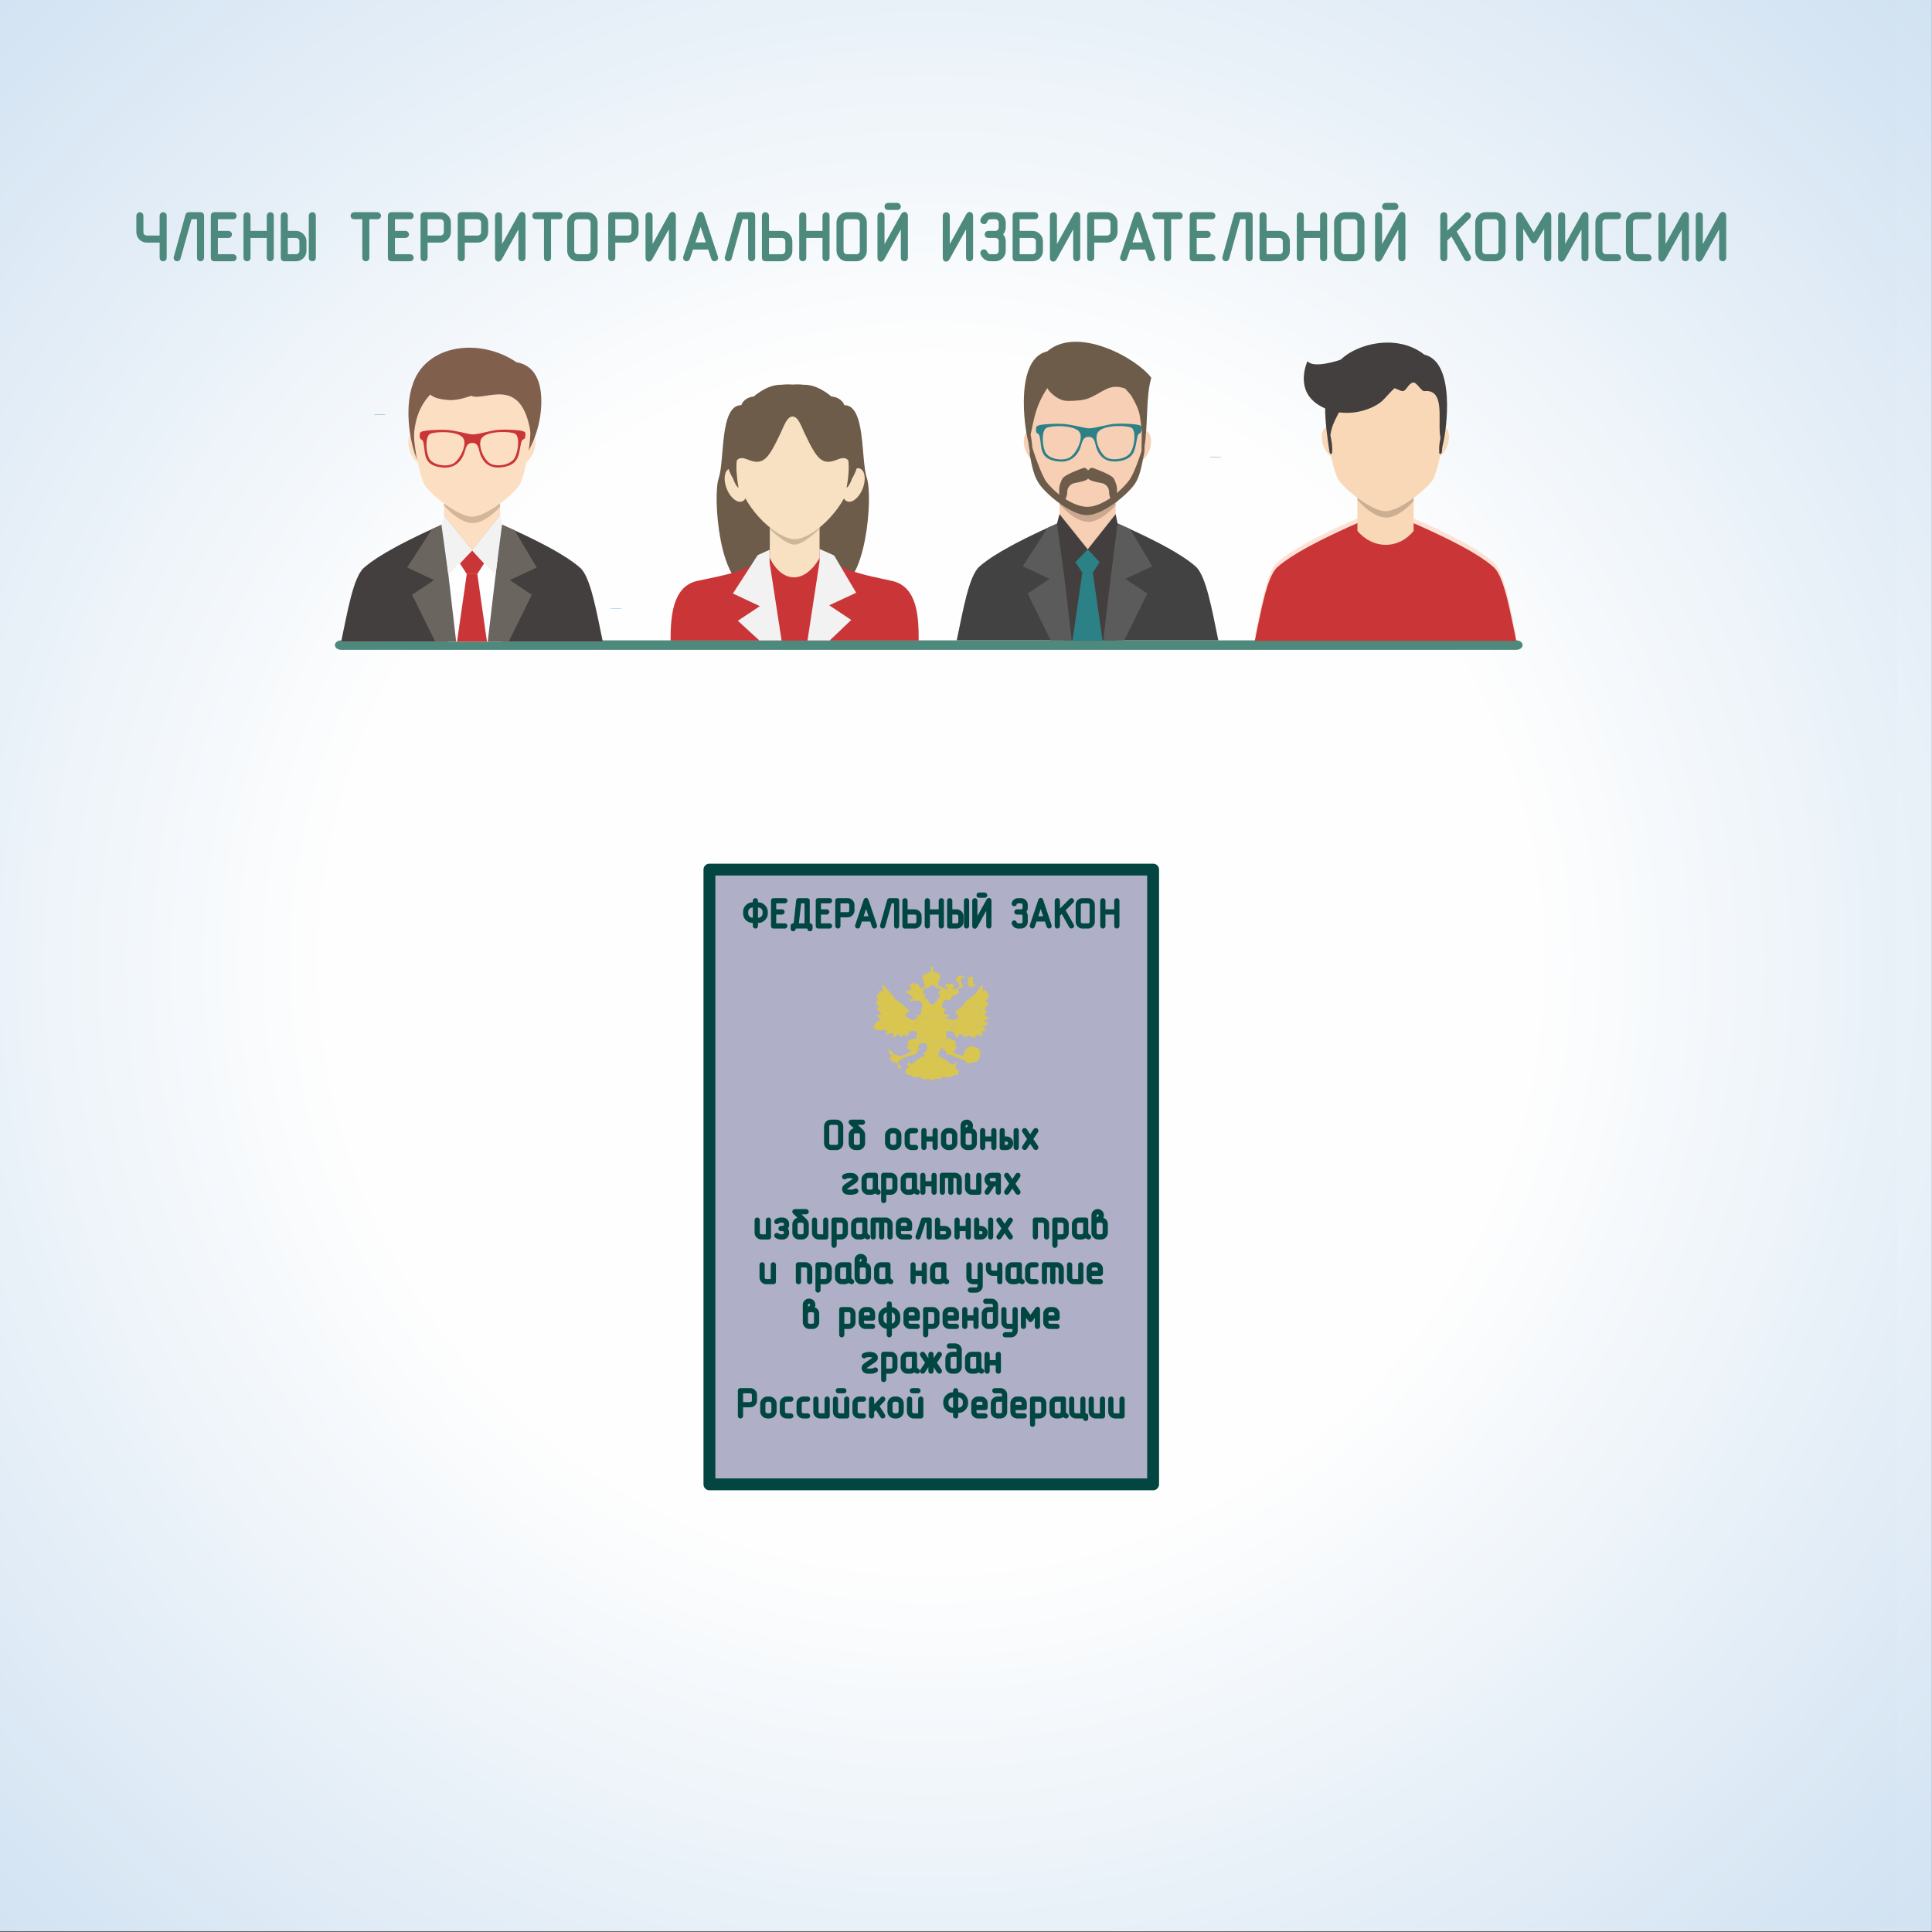 <?xml version="1.0" encoding="UTF-8"?>
<!DOCTYPE svg PUBLIC "-//W3C//DTD SVG 1.0//EN" "http://www.w3.org/TR/2001/REC-SVG-20010904/DTD/svg10.dtd">
<!-- Creator: CorelDRAW X7 -->
<svg xmlns="http://www.w3.org/2000/svg" xml:space="preserve" width="200mm" height="200mm" version="1.0" style="shape-rendering:geometricPrecision; text-rendering:geometricPrecision; image-rendering:optimizeQuality; fill-rule:evenodd; clip-rule:evenodd"
viewBox="0 0 20000 20000"
 xmlns:xlink="http://www.w3.org/1999/xlink">
 <rect x="0" y="0" width="20000" height="20000" fill="#333333" stroke="none"/>
 <defs>
  <style type="text/css">
   <![CDATA[
    .str1 {stroke:#004641;stroke-width:25}
    .str2 {stroke:#4D8A7D;stroke-width:25}
    .str0 {stroke:#034540;stroke-width:122.85;stroke-linecap:round;stroke-linejoin:round}
    .fil11 {fill:#FEFEFE}
    .fil28 {fill:#5B5B5B}
    .fil26 {fill:#434242}
    .fil8 {fill:#FCE2D5}
    .fil10 {fill:#FCDFC3}
    .fil33 {fill:#F8D8B7}
    .fil27 {fill:#F7CFB5}
    .fil24 {fill:#F7E1C2}
    .fil17 {fill:#F5D8B9}
    .fil14 {fill:#F2F2F3}
    .fil31 {fill:#EDC5AB}
    .fil18 {fill:#EBECEC}
    .fil13 {fill:#CA3637}
    .fil15 {fill:#D4B699}
    .fil19 {fill:#B83633}
    .fil25 {fill:#CDB799}
    .fil34 {fill:#CCAF92}
    .fil30 {fill:#CBA88F}
    .fil16 {fill:#80604D}
    .fil20 {fill:#9AADB5}
    .fil23 {fill:#6C5C49}
    .fil12 {fill:#6B6560}
    .fil32 {fill:#758E9C}
    .fil9 {fill:#433F3E}
    .fil22 {fill:#3F3C3A}
    .fil6 {fill:#3F3C3A}
    .fil21 {fill:#2797CE}
    .fil29 {fill:#2C8187}
    .fil7 {fill:#287579}
    .fil3 {fill:#034540}
    .fil35 {fill:#4D8A7D}
    .fil2 {fill:#AFAFC7}
    .fil4 {fill:#D8C650}
    .fil5 {fill:#4D8A7D;fill-rule:nonzero}
    .fil0 {fill:url(#id0)}
    .fil1 {fill:url(#id1)}
   ]]>
  </style>
  <radialGradient id="id0" gradientUnits="userSpaceOnUse" gradientTransform="matrix(1.414 -0 -0 1.414 -4142 -4140)" cx="9999.37" cy="9994.13" r="10000" fx="9999.37" fy="9994.13">
   <stop offset="0" style="stop-opacity:1; stop-color:#FEFEFE"/>
   <stop offset="0.439" style="stop-opacity:1; stop-color:#FEFEFE"/>
   <stop offset="1" style="stop-opacity:1; stop-color:#D1E2F2"/>
  </radialGradient>
  <radialGradient id="id1" gradientUnits="userSpaceOnUse" gradientTransform="matrix(1.414 -0 -0 1.414 -3993 -4129)" xlink:href="#id0" cx="9640.15" cy="9969.4" r="10000" fx="9640.15" fy="9969.4">
  </radialGradient>
 </defs>
 <g id="Layer_x0020_1">
  <path class="fil0" d="M-1 -6l20000 0 0 20000 -20000 0 0 -20000z"/>
  <path class="fil1" d="M-360 -31l20000 0 0 20000 -20000 0 0 -20000z"/>
  <path class="fil2 str0" d="M11937 9002l0 6364c-1210,0 -3384,0 -4593,0l0 -6364 4593 0z"/>
  <path class="fil3 str1" d="M7834 9382l0 131 15 0c16,0 30,-6 41,-17 11,-11 17,-25 17,-41l0 -15c0,-15 -6,-29 -17,-41 -11,-11 -25,-17 -41,-17l-15 0zm-28 131l0 -131 -15 0c-16,0 -29,6 -41,17 -11,11 -17,25 -17,41l0 15c0,16 6,30 17,41 12,11 25,17 41,17l15 0zm0 29l-15 0c-24,0 -44,-9 -61,-25 -17,-17 -25,-38 -25,-62l0 -15c0,-23 8,-44 25,-61 17,-17 37,-26 61,-26l15 0 0 -29c0,-3 1,-7 4,-10 3,-3 6,-4 10,-4 4,0 7,1 10,4 3,2 4,6 4,10l0 29 15 0c24,0 44,9 61,26 8,8 14,17 19,28 4,10 7,21 7,33l0 15c0,23 -9,44 -26,61 -16,17 -37,26 -61,26l-15 0 0 43c0,5 -1,8 -4,11 -2,2 -6,4 -10,4 -4,0 -7,-2 -10,-4 -3,-2 -4,-6 -4,-11l0 -43zm217 -116l73 0c4,0 7,1 10,4 3,3 4,7 4,10 0,4 -1,7 -4,10 -2,3 -6,5 -10,5l-73 0 0 116 101 0c4,0 8,1 11,4 3,3 4,6 4,10 0,4 -1,7 -4,10 -2,3 -6,5 -10,5l-117 0c-9,0 -14,-5 -14,-14l0 -262c0,-9 5,-14 14,-14l117 0c3,0 7,1 10,4 3,3 4,7 4,10 0,4 -1,7 -4,10 -2,3 -6,5 -11,5l-101 0 0 87zm204 145l27 -248c0,-9 5,-13 15,-13l87 0c9,0 14,5 14,14l0 247 15 0c9,0 14,5 14,14l0 29c0,4 -1,7 -4,10 -3,3 -6,4 -10,4 -3,0 -7,-1 -10,-3 -3,-3 -5,-6 -5,-11l0 -14 -145 0 0 14c0,4 -1,7 -4,10 -3,3 -6,4 -10,4 -3,0 -7,-1 -10,-3 -3,-3 -4,-6 -4,-11l0 -29c0,-9 4,-14 14,-14l16 0zm114 0l0 -232 -59 0 -26 232 85 0zm145 -145l73 0c4,0 7,1 10,4 3,3 4,7 4,10 0,4 -1,7 -4,10 -2,3 -6,5 -10,5l-73 0 0 116 101 0c4,0 8,1 11,4 3,3 4,6 4,10 0,4 -1,7 -4,10 -2,3 -6,5 -10,5l-117 0c-9,0 -14,-5 -14,-14l0 -262c0,-9 5,-14 14,-14l117 0c3,0 7,1 10,4 3,3 4,7 4,10 0,4 -1,7 -4,10 -2,3 -6,5 -11,5l-101 0 0 87zm202 29l87 0c8,0 15,-3 21,-8 5,-6 8,-13 8,-21l0 -58c0,-8 -2,-15 -8,-21 -5,-5 -12,-8 -21,-8l-87 0 0 116zm0 29l0 101c0,5 -1,8 -4,11 -2,2 -6,4 -10,4 -4,0 -7,-2 -10,-4 -3,-2 -5,-6 -5,-11l0 -261c0,-9 5,-14 15,-14l101 0c16,0 30,6 41,17 11,11 17,25 17,41l0 58c0,16 -6,29 -17,40 -11,12 -25,18 -41,18l-87 0zm225 43l-21 63c-1,3 -3,5 -5,7 -2,1 -5,2 -8,3 -4,0 -8,-2 -10,-5 -4,-2 -5,-5 -5,-10l1 -5 87 -260c3,-8 7,-13 14,-13 6,0 10,5 13,13l87 260 1 5c0,4 -2,8 -5,11 -3,2 -6,4 -10,4 -2,0 -4,-1 -7,-2 -2,-1 -4,-4 -6,-8l-21 -63 -105 0zm95 -29l-42 -128 -43 128 85 0zm288 87c0,5 -1,8 -4,11 -2,2 -6,4 -10,4 -4,0 -7,-2 -10,-4 -3,-3 -4,-6 -4,-11l0 -246 -47 0 -70 250c0,3 -2,5 -5,7 -3,2 -5,4 -9,4 -4,0 -7,-2 -10,-4 -3,-2 -4,-6 -4,-10 0,-2 0,-4 0,-5l73 -260c2,-7 6,-11 14,-11l72 0c10,0 14,5 14,14l0 261zm87 -130l87 0c8,0 15,3 20,8 6,5 9,12 9,21l0 58c0,8 -3,15 -9,20 -2,3 -5,5 -9,7 -4,1 -7,2 -11,2l-87 0 0 -116zm0 -29l0 -102c0,-3 -2,-7 -5,-10 -3,-3 -6,-4 -10,-4 -3,0 -6,1 -9,4 -3,2 -5,6 -5,10l0 261c0,10 5,15 14,15l102 0c15,0 29,-6 40,-17 12,-11 18,-25 18,-41l0 -58c0,-16 -6,-30 -17,-41 -12,-11 -25,-17 -41,-17l-87 0zm347 0l0 -102c0,-3 2,-7 5,-10 2,-3 6,-4 10,-4 3,0 7,1 10,4 3,2 4,6 4,10l0 261c0,4 -1,7 -5,11 -3,2 -6,4 -10,4 -3,0 -7,-2 -10,-4 -2,-2 -4,-6 -4,-11l0 -130 -116 0 0 130c0,5 -1,8 -4,11 -2,2 -6,4 -10,4 -4,0 -7,-2 -10,-4 -3,-2 -5,-6 -5,-11l0 -260c0,-4 2,-8 5,-11 3,-3 6,-4 10,-4 4,0 7,1 10,4 3,2 4,6 4,11l0 101 116 0zm290 159c0,5 -2,8 -4,11 -3,2 -6,4 -11,4 -3,0 -7,-2 -10,-4 -3,-2 -4,-6 -4,-11l0 -261c0,-3 1,-7 4,-10 3,-3 7,-4 10,-4 4,0 7,1 10,3 3,3 5,7 5,11l0 261zm-174 -130l0 116 58 0c8,0 15,-3 20,-8 6,-6 9,-13 9,-21l0 -58c0,-8 -3,-15 -8,-21 -6,-5 -13,-8 -21,-8l-58 0zm0 -29l58 0c15,0 29,6 40,17 12,11 18,25 18,41l0 58c0,16 -6,29 -17,40 -12,12 -25,18 -41,18l-73 0c-9,0 -14,-5 -14,-15l0 -261c0,-3 1,-7 4,-10 3,-3 7,-4 10,-4 4,0 7,1 10,4 3,2 5,6 5,10l0 102zm347 -145l-58 0c-4,0 -8,-1 -11,-4 -2,-3 -3,-6 -3,-10 0,-4 1,-7 3,-10 3,-3 6,-5 11,-5l58 0c4,0 8,2 10,5 3,3 5,6 5,10 0,3 -2,6 -4,9 -2,4 -6,5 -11,5zm58 304c0,5 -1,8 -4,11 -3,2 -6,4 -10,4 -4,0 -8,-2 -11,-4 -2,-2 -4,-6 -4,-11l0 -205 -117 212c-2,3 -4,5 -7,7l-3 2c-1,0 -2,1 -4,1 -3,0 -6,-1 -10,-4 -2,-3 -4,-7 -4,-13l0 -260c0,-4 2,-8 5,-11 3,-3 6,-4 10,-4 3,0 7,1 10,4 3,2 4,6 4,11l0 204 118 -211c1,-3 3,-5 6,-7 2,-2 5,-3 8,-3 3,0 6,1 9,5 2,3 4,6 4,12l0 260zm319 -130l-44 0c-4,0 -8,-2 -11,-4 -2,-3 -3,-7 -3,-11 0,-3 1,-6 4,-9 2,-3 6,-5 10,-5l44 0c8,0 14,-3 20,-8 6,-6 8,-13 8,-21l0 -29c0,-8 -2,-15 -8,-21 -5,-5 -12,-8 -20,-8l-29 0c-7,0 -12,2 -17,5 -5,3 -9,8 -11,15 0,2 -2,5 -4,7 -2,1 -3,2 -4,2l-5 1c-4,0 -8,-1 -11,-4 -3,-3 -4,-6 -4,-11l1 -5c3,-11 10,-21 20,-28 10,-7 22,-11 34,-11l29 0c17,0 30,6 41,17 12,11 17,25 17,41l0 29c0,8 -1,16 -5,24 -3,8 -8,14 -14,19 13,11 19,26 19,44l0 58c0,15 -5,29 -17,40 -11,12 -25,18 -41,18l-29 0c-12,0 -23,-4 -33,-11 -10,-7 -17,-17 -21,-29l-1 -5c0,-4 1,-7 4,-10 3,-3 7,-5 11,-5 6,0 10,4 13,10 2,6 5,11 10,16 6,3 12,5 18,5l29 0c8,0 14,-3 20,-8 6,-6 8,-13 8,-21l0 -58c0,-9 -2,-16 -6,-21 -5,-5 -13,-8 -22,-8zm151 72l-21 63c-1,3 -3,5 -5,7 -2,1 -5,2 -8,3 -4,0 -7,-2 -10,-5 -3,-2 -5,-5 -5,-10l1 -5 87 -260c3,-8 8,-13 14,-13 6,0 11,5 13,13l87 260 1 5c0,4 -1,8 -5,11 -3,2 -6,4 -10,4 -2,0 -4,-1 -6,-2 -3,-1 -5,-4 -7,-8l-21 -63 -105 0zm95 -29l-42 -128 -43 128 85 0zm144 -63l122 -121c2,-3 6,-4 10,-4 3,0 6,1 10,4 3,3 4,7 4,11 0,2 -1,6 -4,10l-86 86 89 157 2 7c0,4 -2,7 -5,10 -3,3 -7,5 -11,5 -4,0 -8,-3 -12,-8l-85 -151 -34 34 0 110c0,5 -2,8 -5,11 -2,2 -6,4 -10,4 -4,0 -7,-2 -10,-4 -3,-3 -4,-6 -4,-11l0 -261c0,-4 1,-7 4,-10 3,-3 7,-4 10,-4 4,0 7,1 10,3 3,3 5,6 5,11l0 111zm361 107c0,15 -5,29 -17,40 -11,12 -25,18 -41,18l-58 0c-15,0 -29,-6 -40,-17 -12,-12 -17,-25 -17,-41l0 -174c0,-16 5,-30 16,-41 12,-11 25,-17 41,-17l58 0c16,0 30,6 41,17 12,11 17,25 17,41l0 174zm-29 0l0 -174c0,-8 -2,-15 -8,-21 -5,-5 -12,-8 -21,-8l-58 0c-8,0 -15,3 -20,8 -3,3 -5,6 -7,9 -1,4 -2,8 -2,12l0 174c0,8 3,15 9,20 3,3 6,5 9,7 4,1 8,2 11,2l58 0c8,0 15,-3 21,-8 6,-6 8,-13 8,-21zm255 -116l0 -102c0,-3 1,-7 4,-10 3,-3 7,-4 10,-4 4,0 7,1 10,4 3,2 5,6 5,10l0 261c0,4 -2,7 -5,11 -3,2 -7,4 -10,4 -3,0 -7,-2 -10,-4 -3,-2 -4,-6 -4,-11l0 -130 -116 0 0 130c0,5 -1,8 -4,11 -3,2 -6,4 -10,4 -4,0 -8,-2 -10,-4 -3,-2 -5,-6 -5,-11l0 -260c0,-4 2,-8 5,-11 2,-3 6,-4 10,-4 3,0 7,1 10,4 3,2 4,6 4,11l0 101 116 0z"/>
  <g id="_136933667776">
   <path class="fil4" d="M9897 10150c71,62 17,94 -36,92 5,-41 13,-7 15,-55 -9,-1 -19,-1 -27,-2l-22 -3c-16,-1 -33,5 -43,9 12,60 28,0 28,57 -21,-3 -6,-2 -14,-5 -2,-1 -3,-2 -5,-3l-34 -15c-16,-7 -27,-17 -45,-18 -22,-19 -9,-17 -30,-18 -50,-4 -19,-1 -13,17 13,20 47,25 70,36 -6,22 -10,20 -25,35 5,47 4,-5 18,35 -28,23 -41,61 -70,86 -45,15 -38,-40 -93,-76 6,-34 -18,-6 23,-29 -75,-6 -38,-47 -22,-58l22 -14c-10,-24 18,-19 -22,-14 -46,59 -55,2 -64,-20 -48,-5 -39,9 -39,9l-3 -23c-25,8 -4,7 -39,14l-12 13c10,26 3,4 12,17 7,11 6,2 10,18 -39,25 10,10 -46,22 -39,9 0,-9 -13,4 -8,16 6,13 -8,14 26,1 32,12 51,26 22,16 24,16 33,43 -29,-12 -54,1 -84,7 30,-2 31,-7 70,-5l-10 8c-20,18 -14,7 -16,18 33,0 18,-20 78,-14 30,3 52,10 55,48 2,32 -6,29 -13,46 -11,28 4,-14 5,23 0,30 -31,39 -59,31 10,23 13,14 13,39 -33,16 -41,19 -76,2 -1,-1 -26,-15 -27,-16 -54,-44 26,-36 19,-76l-112 -93c-54,-28 -27,-36 -66,-69l-60 -67c-23,-33 -19,-12 -28,-40l-8 10 3 65 -40 -4c7,66 -8,12 -19,52 -7,27 7,24 15,43 -6,6 -17,11 -29,18 10,31 16,30 39,50 -1,1 -3,2 -4,2 -1,1 -3,3 -4,4 -18,19 -6,-14 -14,24 36,45 41,23 39,50l-37 4 -10 14c20,8 33,17 36,43 -20,13 -35,12 -47,29 -5,8 -20,48 -23,57 122,36 18,12 145,18 -5,30 -9,26 -18,51 37,-7 37,-22 82,-23l-5 38c0,1 1,4 1,5 0,1 1,4 1,5 51,-18 5,-20 50,-33 30,20 16,21 16,21l5 10c15,-8 11,-7 22,-15 14,-11 0,-4 21,-16 27,13 12,14 33,20 25,-31 -4,-71 98,-49l-2 72c-125,11 -89,61 -88,86l-11 4c2,37 20,7 45,37 -31,24 -113,76 -144,42l-30 -1c-2,-1 -4,-6 -4,-4l-53 -58c-1,-1 -3,-3 -5,-4 -1,-1 -2,-3 -4,-4 6,23 12,29 5,52l34 25c0,1 -50,42 18,69 35,15 16,-11 38,20 13,18 3,28 13,45l29 -3c-11,-37 -19,-11 -35,-57 13,-26 -1,-4 18,-23 8,-9 15,-13 25,-18 60,-32 71,-28 122,-41 43,-11 28,-15 34,-51l39 2c-20,-16 -42,-14 -25,-49 12,-23 39,-21 70,-20 11,20 26,30 16,61 -8,28 -19,35 -39,46l17 15c1,1 3,3 4,4 1,1 3,2 4,4 -59,11 -81,37 -118,68 -64,54 -36,-26 -61,-4 -22,20 4,49 7,56l-22 10 -10 15c-7,17 -5,12 -7,32 27,15 14,20 38,22 76,9 3,-1 49,20 18,9 23,4 40,2 64,-6 19,11 68,20 20,3 32,-2 48,0 25,3 10,6 36,15 56,-43 40,1 93,-23l13 -9c7,-8 0,-3 8,-14 11,13 50,19 72,10 13,-4 22,-15 31,-19 43,-16 7,4 42,1 8,-15 14,-21 15,-47l-34 -27 12 -52c-10,-9 -7,14 -10,-20 -1,1 -3,2 -3,5l-8 14c-2,3 -6,13 -8,17 -46,-5 -55,-42 -151,-87 -1,-1 -4,-2 -5,-3 -2,0 -4,-1 -6,-3 1,-1 2,-6 2,-5 1,1 2,-5 2,-6 3,-9 3,-7 5,-17 -10,-6 -24,-14 -35,-21 -3,-77 40,-97 93,-64l-6 37 -12 16c41,8 24,5 40,44l34 6c47,23 98,35 145,56 35,15 26,33 67,31 24,-1 56,-20 80,-26 24,-58 28,-61 19,-90 -8,-22 -8,-29 -25,-40 -18,-11 -31,-6 -38,-20 -99,0 -101,76 -113,97 -29,-1 -77,-18 -96,-28 7,-26 4,-16 15,-31 13,-20 -3,-5 18,-16 -25,-23 -9,-29 -13,-56 -4,-35 -24,-19 -52,-42l-42 -2c9,17 3,27 46,29 -25,-9 -15,8 -52,-15 -1,-1 -5,-4 -8,-5l-29 27c-3,-20 -5,-42 -50,-31 -27,6 -36,22 -53,25 -18,2 -35,-35 -57,15 -8,-46 -4,-28 4,-43 -78,7 -57,-6 -93,3 12,-43 7,-34 5,-69 -1,-44 10,-17 -1,-38l-17 -27 -50 0 16 -16c29,-36 -20,32 7,-9l23 -2c0,-1 1,-3 2,-5 5,-15 -2,18 5,-16 1,3 2,15 2,15 7,25 -9,3 10,21l7 -77c75,1 236,-12 280,-1 3,-2 10,-3 16,-8 18,-18 11,4 13,-24 -31,2 -39,5 -58,-11 9,-34 5,-14 31,-37l-46 -26c-2,-107 86,-72 89,-72l11 -31c13,-22 15,-11 49,-29 30,-16 9,-1 25,-17 6,-36 2,-6 -15,-38 19,-9 41,-14 60,-23 -6,-46 -57,-65 -5,-98 31,-9 5,1 18,-11 -47,-18 -76,-14 -87,42z"/>
   <path class="fil4" d="M9841 10754l-44 -6 0 -72c40,-5 41,2 79,6 0,25 -4,23 8,40l-7 -26c34,11 23,11 25,1 -18,-6 -4,-3 -15,-10 -39,-23 -38,-2 -38,-62 16,10 20,-11 28,34 7,-11 3,-11 -1,-32 19,5 18,16 14,-8 -4,-18 -2,-25 -13,-38l-18 41c-12,-25 24,17 -12,-3 -26,-14 -11,-25 -20,-46 -1,1 -4,2 -4,3 -15,15 -10,8 -14,29l-3 14c-23,-12 -22,-5 -23,-37 -1,-31 3,-34 13,-43l0 -6c-44,-11 -205,2 -280,1l-7 77c-19,-18 -3,4 -10,-21 0,0 -1,-12 -2,-15 -7,34 0,1 -5,16 -1,2 -2,4 -2,5l-23 2c-27,41 22,-27 -7,9l-16 16 50 0 17 27c11,21 0,-6 1,38 2,35 7,26 -5,69 36,-9 15,4 93,-3 -8,15 -12,-3 -4,43 22,-50 39,-13 57,-15 17,-3 26,-19 53,-25 45,-11 47,11 50,31l29 -27c3,1 7,4 8,5 37,23 27,6 52,15 -43,-2 -37,-12 -46,-29l42 2z"/>
   <path class="fil4" d="M9820 10549c-13,6 -3,-20 -13,7l0 12c82,23 111,9 148,-42 -23,-12 8,9 -10,-11l-14 -14c-13,-10 -9,7 -26,-25 72,-2 74,-13 89,-49 45,-2 20,8 47,-11l48 -25c-4,25 -11,12 -7,27l49 2 -5 16c-17,22 -5,5 -8,5l31 7c-8,13 -17,5 -38,39 18,9 27,-10 49,3l-43 36c-5,3 -15,5 -21,7 3,2 12,12 13,17 0,1 19,-4 -16,34 25,-1 23,2 49,2l-7 25c-2,5 -15,10 -21,42 -44,-2 -35,-29 -61,-8 -28,23 -7,25 -52,36 -28,7 8,-34 -16,6 -7,8 -5,17 5,51 30,1 -3,3 29,-22l70 30c2,-1 3,-6 3,-5l13 -29 66 15c-17,-80 -20,-36 42,-60 -19,-26 -21,-3 -31,-35 25,-31 30,-13 51,-35 -19,-19 -17,-11 -45,-22 7,-18 -13,-7 51,-36 -16,-19 -11,-10 -44,-20 4,-20 3,-22 34,-50 -20,-10 -7,0 -20,-4 -1,0 -3,-1 -5,-2 -2,0 -4,-1 -6,-2l-11 -6c8,-11 50,-68 53,-71l-44 -15c7,-18 1,-3 14,-14 12,-10 4,10 17,-17 4,-7 8,-49 10,-60l-22 2 -3 -35c-22,9 -13,14 -39,14 -2,-26 7,-43 -6,-65 -10,6 -54,68 -61,79 -23,37 -98,80 -115,97 -9,9 -17,29 -29,43 -26,30 -52,35 -75,63 15,36 24,25 38,50 -26,28 -52,44 -105,23z"/>
   <path class="fil4" d="M9820 10549l-24 -10c-10,9 -14,12 -13,43 1,32 0,25 23,37l3 -14c4,-21 -1,-14 14,-29 0,-1 3,-2 4,-3 9,21 -6,32 20,46 36,20 0,-22 12,3l18 -41c11,13 9,20 13,38 4,24 5,13 -14,8 4,21 8,21 1,32 -8,-45 -12,-24 -28,-34 0,60 -1,39 38,62 11,7 -3,4 15,10 -2,10 9,10 -25,-1l7 26 20 20c25,-18 10,-22 37,-42 25,12 19,21 49,38 -10,-34 -12,-43 -5,-51 24,-40 -12,1 16,-6 45,-11 24,-13 52,-36 26,-21 17,6 61,8 6,-32 19,-37 21,-42l7 -25c-26,0 -24,-3 -49,-2 35,-38 16,-33 16,-34 -1,-5 -10,-15 -13,-17 6,-2 16,-4 21,-7l43 -36c-22,-13 -31,6 -49,-3 21,-34 30,-26 38,-39l-31 -7c3,0 -9,17 8,-5l5 -16 -49 -2c-4,-15 3,-2 7,-27l-48 25c-27,19 -2,9 -47,11 -15,36 -17,47 -89,49 17,32 13,15 26,25l14 14c18,20 -13,-1 10,11 -37,51 -66,65 -148,42l0 -12c10,-27 0,-1 13,-7z"/>
   <path class="fil4" d="M9572 10207c40,-5 12,-10 22,14l-22 14c21,-3 26,-3 42,-14l25 -21c1,-1 3,-3 4,-4 24,6 8,0 28,10 -6,-18 -37,-21 13,-17 21,1 8,-1 30,18 -8,-80 22,-45 20,-120l-32 -17c-16,-8 -24,-8 -47,-11 -4,-33 17,-31 -3,-50 -30,-27 -15,22 -15,26 -1,28 -9,28 -35,39 -96,40 -35,58 -30,133z"/>
   <path class="fil4" d="M9720 10901c13,-14 2,4 9,-15 1,-2 4,-18 6,-21 11,-20 6,-11 37,-12l6 -37c-53,-33 -96,-13 -93,64 11,7 25,15 35,21z"/>
   <path class="fil4" d="M10010 10121l18 6c-15,65 -18,56 19,96 11,-3 10,-5 15,-7 37,-19 25,-6 48,-16l-35 -14c-14,-56 17,-55 -14,-77l-51 12z"/>
   <path class="fil4" d="M9799 11057c21,-43 -43,-71 -69,-101 -25,-28 -9,-22 -51,-26 16,38 24,26 57,77 17,26 16,71 63,50z"/>
   <path class="fil4" d="M9494 11059c43,0 37,-25 84,-88 13,-18 17,-12 26,-35 -41,1 -47,21 -77,47 -24,20 -46,44 -33,76z"/>
  </g>
  <g id="_136933661728">
   <path class="fil3 str1" d="M8717 11835c0,15 -6,29 -17,40 -11,12 -25,18 -41,18l-58 0c-15,0 -29,-6 -40,-17 -12,-12 -18,-25 -18,-41l0 -174c0,-16 6,-30 17,-41 11,-11 25,-17 41,-17l58 0c16,0 30,6 41,17 11,11 17,25 17,41l0 174zm-29 0l0 -174c0,-8 -3,-15 -8,-21 -5,-5 -12,-8 -21,-8l-58 0c-8,0 -15,3 -21,8 -2,3 -4,6 -6,9 -1,4 -2,8 -2,12l0 174c0,8 3,15 8,20 3,3 6,5 10,7 4,1 8,2 11,2l58 0c8,0 15,-3 21,-8 5,-6 8,-13 8,-21zm226 0l0 -87c0,-9 -3,-15 -8,-21 -6,-6 -13,-8 -21,-8l-29 0c-8,0 -15,2 -21,8 -3,3 -5,6 -6,9 -1,4 -2,8 -2,12l0 87c0,8 3,15 8,20 3,3 6,5 9,7 5,1 8,2 12,2l29 0c8,0 15,-3 20,-8 6,-6 9,-13 9,-21zm-47 -145l-65 -62c-3,-4 -5,-8 -5,-12 0,-3 1,-6 4,-9 2,-3 6,-4 11,-4l116 0c4,0 8,1 11,4 2,3 4,7 4,10 0,4 -1,7 -4,10 -2,3 -6,5 -11,5l-79 0 76 73 4 5c9,11 14,23 14,38l0 87c0,15 -6,29 -17,40 -12,12 -25,18 -41,18l-29 0c-16,0 -29,-6 -41,-17 -11,-11 -17,-25 -17,-41l0 -87c0,-16 6,-30 17,-41 11,-12 25,-17 41,-17l11 0zm452 139c0,17 -6,32 -18,45 -13,12 -28,19 -46,19l-17 0c-17,0 -32,-7 -45,-19 -13,-12 -19,-27 -19,-45l0 -76c0,-16 6,-31 19,-44 12,-13 27,-19 45,-19l17 0c17,0 32,6 45,18 13,13 19,28 19,45l0 76zm-29 0l0 -76c0,-9 -3,-17 -10,-24 -7,-7 -15,-10 -25,-10l-17 0c-10,0 -18,3 -25,10 -7,6 -10,15 -10,24l0 76c0,9 3,18 10,24 7,7 15,11 25,11l17 0c10,0 18,-4 25,-10 7,-7 10,-15 10,-25zm188 64l-43 0c-16,0 -29,-6 -41,-17 -11,-11 -17,-25 -17,-41l0 -87c0,-16 5,-30 17,-41 11,-12 25,-17 41,-17l43 0c4,0 8,1 10,4 3,3 5,6 5,10 0,3 -2,7 -4,10 -2,3 -6,5 -11,5l-43 0c-9,0 -15,2 -21,8 -3,3 -5,6 -6,9 -2,4 -2,8 -2,12l0 87c0,8 2,15 8,20 3,3 6,5 9,7 4,1 8,2 12,2l43 0c4,0 8,1 10,4 3,3 5,6 5,10 0,3 -2,7 -4,10 -2,3 -6,5 -11,5zm188 -116l0 -73c0,-4 2,-7 5,-11 3,-2 6,-3 10,-3 3,0 7,1 10,3 3,3 4,6 4,11l0 174c0,5 -1,8 -4,11 -3,2 -6,4 -10,4 -4,0 -7,-2 -10,-4 -3,-3 -5,-6 -5,-11l0 -73 -87 0 0 73c0,5 -1,8 -4,11 -3,2 -6,4 -10,4 -4,0 -7,-2 -10,-4 -3,-3 -5,-6 -5,-11l0 -174c0,-4 2,-7 5,-11 3,-2 6,-3 10,-3 3,0 7,1 10,3 3,3 4,6 4,11l0 73 87 0zm232 52c0,17 -6,32 -19,45 -12,12 -27,19 -45,19l-17 0c-18,0 -32,-7 -45,-19 -13,-12 -19,-27 -19,-45l0 -76c0,-16 6,-31 19,-44 12,-13 27,-19 45,-19l17 0c17,0 32,6 45,18 12,13 19,28 19,45l0 76zm-29 0l0 -76c0,-9 -3,-17 -10,-24 -7,-7 -15,-10 -25,-10l-17 0c-10,0 -18,3 -25,10 -7,6 -10,15 -10,24l0 76c0,9 3,18 10,24 7,7 15,11 25,11l17 0c9,0 18,-4 25,-10 7,-7 10,-15 10,-25zm203 6l0 -87c0,-8 -3,-15 -9,-21 -5,-5 -12,-8 -21,-8l-29 0c-8,0 -15,3 -20,8 -3,3 -5,6 -7,10 -1,3 -2,7 -2,11l0 87c0,8 3,15 9,20 3,3 6,5 9,7 4,1 8,2 11,2l29 0c8,0 15,-3 21,-8 6,-6 9,-13 9,-21zm-88 -135l12 -8 17 -12c6,-4 10,-8 12,-10 4,-5 6,-10 6,-15 0,-6 -2,-12 -7,-16 -5,-4 -10,-6 -16,-6 -7,0 -12,2 -17,6 -4,3 -7,9 -7,16l0 45zm58 -9c19,0 33,5 44,16 10,11 14,24 14,41l0 87c0,15 -5,29 -17,40 -11,12 -25,18 -41,18l-29 0c-15,0 -29,-6 -40,-17 -12,-11 -17,-25 -17,-41l0 -180c0,-16 5,-29 16,-39 10,-9 22,-13 36,-13 13,0 25,4 36,14 10,9 16,22 16,38 0,9 -2,16 -4,21 -3,5 -7,10 -14,15zm232 86l0 -73c0,-4 1,-7 4,-11 3,-2 7,-3 10,-3 4,0 8,1 10,3 3,3 5,6 5,11l0 174c0,5 -1,8 -4,11 -3,2 -6,4 -11,4 -3,0 -7,-2 -10,-4 -3,-3 -4,-6 -4,-11l0 -73 -87 0 0 73c0,5 -1,8 -4,11 -3,2 -6,4 -11,4 -3,0 -7,-2 -10,-4 -2,-3 -4,-6 -4,-11l0 -174c0,-4 2,-7 4,-11 3,-2 7,-3 10,-3 4,0 8,1 10,3 3,3 5,6 5,11l0 73 87 0zm260 101c0,5 -1,8 -4,11 -2,2 -6,4 -10,4 -4,0 -7,-2 -10,-4 -3,-3 -5,-6 -5,-11l0 -174c0,-4 2,-7 5,-11 3,-2 6,-3 10,-3 3,0 7,1 10,3 3,3 4,6 4,11l0 174zm-145 -73l0 59 29 0c9,0 16,-3 22,-9 5,-6 7,-13 7,-20 0,-9 -2,-15 -7,-21 -2,-2 -5,-5 -9,-6 -3,-2 -8,-3 -13,-3l-29 0zm0 -28l29 0c19,0 33,6 44,18 9,10 14,24 14,40 0,15 -5,28 -14,39 -11,12 -25,19 -44,19l-43 0c-10,0 -14,-5 -14,-15l0 -174c0,-4 1,-7 4,-11 3,-2 6,-3 10,-3 4,0 7,1 10,3 3,3 4,6 4,11l0 73zm293 14l53 79 2 4 0 4c0,4 -1,7 -4,10l-3 2 -3 2 -5 1c-4,0 -8,-3 -12,-7l-45 -68 -46 68c-3,4 -7,7 -12,7 -3,0 -6,-2 -10,-5 -3,-3 -5,-6 -5,-10 0,-3 1,-5 3,-8l52 -79 -53 -79 -2 -4 0 -4c0,-4 2,-7 5,-10 2,-3 6,-4 10,-4 4,0 8,2 12,6l46 69 45 -69c3,-4 7,-6 12,-6 3,0 7,1 11,4 3,3 4,7 4,10 0,3 -1,6 -2,9l-53 78zm-1816 552c-8,4 -17,7 -29,10l-16 2 -17 1 -20 -1 -17 -2c-11,-2 -20,-7 -27,-15 -7,-9 -10,-18 -10,-29 0,-6 1,-12 4,-18 2,-6 6,-11 12,-16l93 -64c2,-2 4,-5 4,-9 0,-6 -5,-10 -15,-14 -10,-3 -21,-5 -33,-5 -9,0 -18,1 -25,2 -8,2 -14,5 -18,9 -3,1 -6,2 -9,3 -3,0 -7,-2 -10,-5 -3,-3 -4,-6 -4,-10 0,-5 1,-8 5,-11 6,-5 15,-9 27,-12 6,-1 12,-2 19,-3 6,-1 12,-1 18,-1 4,0 8,0 11,0 4,0 8,0 12,1 4,0 10,1 16,3 10,3 19,9 26,17 6,7 10,16 10,26 0,12 -6,22 -17,32l-93 64c-3,3 -5,7 -5,11 0,4 1,7 4,10 2,3 5,5 10,6l15 2 18 0c10,0 19,0 26,-2 3,0 6,-1 10,-3 4,-1 7,-3 11,-5l3 -1c1,-1 2,-1 4,-1 4,0 8,2 11,5 2,3 4,6 4,10 0,5 -3,9 -8,13zm181 -45l0 -116 -58 0c-8,0 -15,2 -21,8 -2,3 -5,6 -6,9 -1,4 -2,8 -2,12l0 87c0,8 3,15 8,21 3,2 6,4 10,6 4,1 8,2 11,2l29 0c8,0 15,-3 21,-8 5,-6 8,-13 8,-21zm14 39c-4,5 -11,10 -19,13 -8,4 -16,6 -24,6l-29 0c-16,0 -29,-6 -41,-17 -11,-11 -17,-25 -17,-41l0 -87c0,-16 6,-30 17,-41 11,-11 25,-17 41,-17l72 0c10,0 15,5 15,14l0 130c0,6 2,12 6,18 3,6 8,10 14,13 6,2 9,7 9,13 0,4 -1,8 -4,10 -3,3 -6,5 -10,5 -3,0 -4,-1 -6,-2 -10,-3 -18,-9 -24,-17zm101 -10l59 0c8,0 15,-3 20,-8 6,-6 9,-13 9,-21l0 -87c0,-8 -3,-15 -8,-21 -6,-5 -13,-8 -21,-8l-59 0 0 145zm0 29l0 72c0,4 -1,7 -4,10 -3,3 -6,4 -10,4 -3,0 -6,-1 -10,-3 -3,-2 -4,-6 -4,-11l0 -261c0,-9 5,-14 14,-14l73 0c15,0 29,6 40,17 12,11 17,25 17,41l0 87c0,16 -5,29 -17,41 -11,11 -24,17 -41,17l-58 0zm290 -58l0 -116 -58 0c-8,0 -15,2 -21,8 -2,3 -4,6 -6,9 -1,4 -2,8 -2,12l0 87c0,8 3,15 8,21 3,2 6,4 10,6 4,1 8,2 11,2l29 0c8,0 15,-3 21,-8 5,-6 8,-13 8,-21zm14 39c-4,5 -11,10 -19,13 -8,4 -16,6 -24,6l-29 0c-15,0 -29,-6 -40,-17 -12,-11 -18,-25 -18,-41l0 -87c0,-16 6,-30 17,-41 12,-11 25,-17 41,-17l73 0c9,0 14,5 14,14l0 130c0,6 2,12 6,18 3,6 8,10 14,13 6,2 9,7 9,13 0,4 -1,8 -4,10 -3,3 -6,5 -10,5 -2,0 -4,-1 -6,-2 -10,-3 -17,-9 -24,-17zm189 -97l0 -73c0,-3 1,-7 4,-10 3,-3 6,-4 10,-4 4,0 7,1 10,4 3,2 5,6 5,10l0 174c0,5 -2,8 -4,11 -3,3 -7,4 -11,4 -4,0 -7,-1 -10,-4 -3,-2 -4,-6 -4,-11l0 -72 -87 0 0 72c0,5 -2,8 -4,11 -3,3 -7,4 -11,4 -4,0 -7,-1 -10,-4 -3,-2 -4,-6 -4,-11l0 -174c0,-3 1,-7 4,-10 3,-3 6,-4 10,-4 4,0 7,1 10,4 3,2 5,6 5,10l0 73 87 0zm173 -58l-58 0 0 159c0,5 -1,8 -4,11 -3,3 -6,4 -10,4 -4,0 -7,-1 -10,-4 -3,-2 -5,-6 -5,-11l0 -174c0,-9 5,-14 15,-14l130 0c16,0 29,6 41,17 11,11 17,25 17,41l0 130c0,5 -2,8 -4,11 -3,3 -6,4 -11,4 -3,0 -7,-1 -10,-4 -3,-2 -4,-6 -4,-11l0 -130c0,-8 -3,-15 -8,-21 -6,-5 -13,-8 -21,-8l-29 0 0 159c0,5 -1,8 -4,11 -3,3 -6,4 -10,4 -4,0 -8,-1 -11,-4 -2,-2 -4,-6 -4,-11l0 -159zm319 159c0,10 -5,15 -15,15l-72 0c-16,0 -29,-6 -41,-17 -11,-11 -17,-25 -17,-41l0 -131c0,-3 1,-7 4,-10 3,-3 6,-4 10,-4 4,0 7,1 10,4 3,2 5,6 5,10l0 131c0,8 2,15 8,21 3,2 6,4 9,6 4,1 8,2 12,2l58 0 0 -160c0,-3 1,-7 4,-10 3,-3 6,-4 10,-4 4,0 7,1 10,4 3,2 5,6 5,10l0 174zm173 -101l0 -58 -58 0c-8,0 -15,3 -21,8 -5,6 -8,13 -8,21 0,7 3,14 8,20 5,6 12,9 21,9l58 0zm-35 29l-54 80c-1,2 -3,4 -6,5l-6 2c-3,0 -6,-2 -10,-5 -3,-2 -5,-6 -5,-10 0,-2 1,-5 3,-8l43 -65c-14,-2 -25,-9 -33,-20 -9,-11 -13,-24 -13,-37 0,-16 5,-29 15,-40 11,-12 25,-18 43,-18l73 0c9,0 14,5 14,14l0 174c0,5 -1,8 -4,11 -3,3 -6,4 -10,4 -4,0 -7,-1 -10,-4 -3,-2 -5,-6 -5,-11l0 -72 -35 0zm212 -14l53 78 2 5 0 3c0,4 -1,8 -4,11l-3 1 -3 2 -5 1c-4,0 -8,-2 -12,-7l-45 -68 -46 68c-3,5 -7,7 -12,7 -3,0 -7,-2 -10,-5 -4,-3 -5,-6 -5,-10 0,-2 1,-5 2,-8l53 -79 -53 -79 -2 -4 0 -4c0,-4 1,-7 4,-10 3,-3 7,-4 11,-4 4,0 8,2 12,6l46 69 45 -68c3,-5 7,-7 12,-7 3,0 7,1 11,4 3,3 4,7 4,11 0,2 -1,5 -2,8l-53 79zm-2528 549c0,10 -5,15 -14,15l-73 0c-15,0 -29,-6 -40,-17 -12,-11 -18,-25 -18,-41l0 -130c0,-4 2,-8 5,-11 2,-3 6,-4 10,-4 3,0 7,1 10,4 3,2 4,6 4,11l0 130c0,8 3,15 8,21 3,2 6,4 10,6 4,1 8,2 11,2l58 0 0 -159c0,-4 2,-8 5,-11 2,-3 6,-4 10,-4 3,0 7,1 10,4 3,2 4,6 4,11l0 173zm134 -72l-18 0c-4,0 -8,-2 -11,-4 -2,-3 -4,-7 -4,-11 0,-3 2,-6 4,-9 3,-4 6,-5 11,-5l14 0c9,0 16,-3 22,-9 5,-6 7,-12 7,-20 0,-8 -2,-15 -7,-20 -2,-3 -5,-5 -9,-7 -3,-1 -8,-2 -13,-2l-14 0c-13,0 -25,4 -35,12 -2,1 -5,3 -9,3 -3,0 -6,-2 -10,-4 -3,-3 -4,-7 -4,-11 0,-5 2,-8 6,-11 15,-12 32,-18 52,-18l14 0c19,0 33,6 44,18 9,11 14,24 14,40 0,5 0,9 -1,12 0,4 -2,8 -3,12 -3,7 -8,13 -14,20 6,5 10,11 14,19l3 12c1,4 1,8 1,12 0,16 -5,29 -14,40 -11,12 -25,18 -44,18l-14 0c-19,0 -37,-6 -52,-17 -4,-3 -6,-7 -6,-12 0,-3 1,-7 4,-10 3,-3 7,-5 10,-5 3,0 6,1 9,3 10,8 22,12 35,12l14 0c9,0 16,-3 21,-9 6,-6 8,-13 8,-20 0,-8 -2,-14 -6,-19 -4,-5 -10,-9 -19,-10zm228 29l0 -87c0,-8 -3,-15 -8,-21 -6,-5 -13,-8 -21,-8l-29 0c-8,0 -15,3 -21,8 -3,3 -5,6 -6,10 -2,3 -2,7 -2,11l0 87c0,8 2,15 8,21 3,2 6,4 9,6 5,1 8,2 12,2l29 0c8,0 15,-3 20,-8 6,-5 9,-12 9,-21zm-47 -145l-65 -62c-3,-3 -5,-8 -5,-12 0,-3 1,-6 4,-8 2,-3 6,-5 11,-5l116 0c4,0 8,2 10,5 3,3 5,6 5,10 0,3 -1,6 -4,9 -2,4 -6,5 -11,5l-79 0 76 73 4 5c9,11 14,24 14,38l0 87c0,16 -6,29 -17,41 -12,11 -25,17 -41,17l-29 0c-16,0 -29,-6 -41,-17 -11,-11 -17,-25 -17,-41l0 -87c0,-16 6,-30 17,-41 11,-11 25,-17 41,-17l11 0zm278 188c0,10 -5,15 -14,15l-73 0c-15,0 -29,-6 -40,-17 -12,-11 -17,-25 -17,-41l0 -130c0,-4 1,-8 4,-11 3,-3 6,-4 10,-4 4,0 7,1 10,4 3,2 4,6 4,11l0 130c0,8 3,15 9,21 3,2 6,4 9,6 4,1 8,2 11,2l59 0 0 -159c0,-4 1,-8 4,-11 3,-3 6,-4 10,-4 4,0 7,1 10,4 3,2 4,6 4,11l0 173zm87 -14l58 0c8,0 15,-3 21,-8 5,-5 8,-12 8,-21l0 -87c0,-8 -3,-15 -8,-21 -6,-5 -13,-8 -21,-8l-58 0 0 145zm0 29l0 72c0,4 -2,8 -5,10 -2,3 -6,5 -10,5 -3,0 -6,-2 -9,-4 -3,-2 -5,-6 -5,-11l0 -260c0,-10 5,-15 15,-15l72 0c16,0 29,6 41,17 11,11 17,25 17,41l0 87c0,16 -6,29 -17,41 -11,11 -25,17 -41,17l-58 0zm290 -58l0 -116 -59 0c-8,0 -15,3 -20,8 -3,3 -5,6 -7,10 -1,3 -2,7 -2,11l0 87c0,8 3,15 9,21 3,2 6,4 9,6 4,1 8,2 11,2l30 0c8,0 14,-3 20,-8 6,-5 9,-12 9,-21zm14 39c-5,5 -11,10 -19,13 -8,4 -16,6 -24,6l-29 0c-16,0 -30,-6 -41,-17 -12,-11 -17,-25 -17,-41l0 -87c0,-16 5,-30 17,-41 11,-11 25,-17 41,-17l72 0c10,0 14,5 14,15l0 130c0,5 2,11 6,17 3,6 8,10 14,13 6,3 9,7 9,13 0,4 -1,8 -4,11 -2,2 -6,4 -10,4 -2,0 -4,-1 -6,-2 -9,-3 -17,-9 -23,-17zm159 -155l-58 0 0 159c0,5 -1,9 -4,11 -3,3 -6,4 -10,4 -4,0 -8,-1 -11,-4 -2,-2 -4,-6 -4,-11l0 -173c0,-10 5,-15 15,-15l130 0c15,0 29,6 40,17 12,11 18,25 18,41l0 130c0,5 -2,9 -5,11 -2,3 -6,4 -10,4 -4,0 -7,-1 -10,-4 -3,-2 -4,-6 -4,-11l0 -130c0,-8 -3,-15 -8,-21 -6,-5 -13,-8 -21,-8l-29 0 0 159c0,5 -2,9 -4,11 -3,3 -6,4 -11,4 -3,0 -7,-1 -10,-4 -3,-2 -4,-6 -4,-11l0 -159z"/>
   <path class="fil3 str1" d="M9314 12703l88 0 0 -29c0,-8 -3,-15 -9,-21 -5,-5 -12,-8 -20,-8l-30 0c-8,0 -15,3 -20,8 -3,3 -5,6 -7,10 -1,3 -2,7 -2,11l0 29zm0 29l0 29c0,8 3,15 9,21 3,2 6,4 9,6 4,1 8,2 11,2l73 0c4,0 7,2 10,5 3,2 4,6 4,10 0,3 -1,6 -3,9 -3,3 -6,5 -11,5l-72 0c-16,0 -30,-6 -41,-17 -12,-11 -17,-25 -17,-41l0 -87c0,-16 5,-29 16,-41 12,-11 25,-17 42,-17l28 0c16,0 30,6 41,17 12,11 17,25 17,41l0 44c0,9 -4,14 -14,14l-102 0zm319 72c0,5 -1,9 -4,11 -3,3 -6,4 -10,4 -4,0 -8,-1 -11,-4 -2,-2 -4,-6 -4,-11l0 -159 -33 0 -54 164c-1,3 -3,6 -6,8 0,0 -3,1 -8,2 -3,0 -7,-2 -10,-4 -3,-3 -4,-6 -4,-10l1 -5 57 -174c2,-7 6,-10 13,-10l58 0c10,0 15,5 15,15l0 173zm87 -72l0 58 58 0c9,0 16,-3 21,-9 5,-6 8,-12 8,-20 0,-8 -3,-15 -7,-20 -3,-3 -6,-5 -10,-7 -3,-1 -7,-2 -12,-2l-58 0zm0 -29l58 0c18,0 32,6 43,18 10,11 15,24 15,40 0,15 -5,28 -15,40 -11,12 -25,18 -43,18l-73 0c-9,0 -14,-5 -14,-15l0 -173c0,-4 1,-8 4,-11 3,-3 6,-4 10,-4 4,0 7,1 10,4 3,2 5,6 5,11l0 72zm289 0l0 -72c0,-4 2,-8 5,-11 2,-3 6,-4 10,-4 3,0 7,1 10,4 3,2 4,6 4,11l0 173c0,5 -1,9 -4,11 -3,3 -6,4 -10,4 -4,0 -8,-1 -10,-4 -3,-2 -5,-6 -5,-11l0 -72 -87 0 0 72c0,5 -1,9 -4,11 -3,3 -6,4 -10,4 -4,0 -8,-1 -10,-4 -3,-2 -5,-6 -5,-11l0 -173c0,-4 2,-8 5,-11 2,-3 6,-4 10,-4 3,0 7,1 10,4 3,2 4,6 4,11l0 72 87 0zm260 101c0,5 -1,9 -4,11 -2,3 -6,4 -10,4 -4,0 -7,-1 -10,-4 -3,-2 -4,-6 -4,-11l0 -173c0,-4 1,-8 4,-11 3,-3 6,-4 10,-4 4,0 7,1 10,4 3,2 4,6 4,11l0 173zm-144 -72l0 58 29 0c8,0 16,-3 21,-9 5,-6 8,-12 8,-20 0,-8 -3,-15 -7,-20 -3,-3 -6,-5 -10,-7 -3,-1 -7,-2 -12,-2l-29 0zm0 -29l29 0c18,0 32,6 43,18 10,11 14,24 14,40 0,15 -4,28 -14,40 -11,12 -25,18 -43,18l-44 0c-9,0 -14,-5 -14,-15l0 -173c0,-4 1,-8 4,-11 3,-3 6,-4 10,-4 4,0 7,1 10,4 3,2 5,6 5,11l0 72zm293 15l52 78 3 5 0 4c0,3 -2,7 -5,10l-2 2 -3 1 -6 1c-4,0 -8,-2 -11,-7l-46 -68 -46 68c-3,5 -7,7 -12,7 -3,0 -6,-2 -10,-4 -3,-3 -5,-7 -5,-11 0,-2 1,-5 3,-8l52 -79 -53 -78 -2 -5 0 -4c0,-3 2,-7 5,-10 3,-2 6,-4 11,-4 4,0 7,2 11,7l46 68 46 -68c3,-5 7,-7 12,-7 3,0 6,2 10,5 3,3 5,6 5,10 0,2 -1,5 -3,8l-52 79zm430 86c0,5 -1,9 -4,11 -2,3 -6,4 -10,4 -4,0 -7,-1 -10,-4 -3,-2 -4,-6 -4,-11l0 -130c0,-8 -3,-15 -9,-21 -5,-5 -12,-8 -21,-8l-58 0 0 159c0,5 -1,9 -4,11 -2,3 -6,4 -10,4 -4,0 -7,-1 -10,-4 -3,-2 -4,-6 -4,-11l0 -173c0,-10 4,-15 14,-15l72 0c16,0 29,6 41,17 12,11 17,25 17,41l0 130zm87 -14l58 0c8,0 15,-3 21,-8 5,-5 8,-12 8,-21l0 -87c0,-8 -3,-15 -8,-21 -6,-5 -13,-8 -21,-8l-58 0 0 145zm0 29l0 72c0,4 -2,8 -5,10 -2,3 -6,5 -10,5 -3,0 -6,-2 -9,-4 -3,-2 -5,-6 -5,-11l0 -260c0,-10 5,-15 15,-15l72 0c16,0 29,6 41,17 11,11 17,25 17,41l0 87c0,16 -6,29 -17,41 -11,11 -25,17 -41,17l-58 0zm290 -58l0 -116 -58 0c-9,0 -16,3 -21,8 -3,3 -5,6 -7,10 -1,3 -2,7 -2,11l0 87c0,8 3,15 9,21 3,2 6,4 9,6 4,1 8,2 12,2l29 0c8,0 14,-3 20,-8 6,-5 9,-12 9,-21zm14 39c-5,5 -11,10 -19,13 -8,4 -16,6 -24,6l-29 0c-16,0 -30,-6 -41,-17 -12,-11 -17,-25 -17,-41l0 -87c0,-16 5,-30 17,-41 11,-11 25,-17 41,-17l72 0c10,0 14,5 14,15l0 130c0,5 2,11 6,17 3,6 8,10 14,13 6,3 10,7 10,13 0,4 -2,8 -5,11 -2,2 -6,4 -10,4 -2,0 -4,-1 -6,-2 -9,-3 -17,-9 -23,-17zm188 -39l0 -87c0,-8 -3,-15 -8,-20 -5,-6 -12,-9 -21,-9l-29 0c-8,0 -15,3 -21,9 -2,2 -5,5 -6,9 -1,4 -2,7 -2,11l0 87c0,8 3,15 8,21 3,2 6,4 10,6 4,1 8,2 11,2l29 0c8,0 15,-3 21,-8 5,-5 8,-12 8,-21zm-87 -134l12 -8 17 -12c6,-5 10,-8 12,-11 4,-5 6,-9 6,-14 0,-7 -3,-13 -7,-17 -5,-4 -11,-6 -17,-6 -6,0 -12,2 -16,6 -5,4 -7,9 -7,17l0 45zm58 -10c19,0 33,6 44,17 9,10 14,24 14,40l0 87c0,16 -6,29 -17,41 -11,11 -25,17 -41,17l-29 0c-15,0 -29,-6 -40,-17 -12,-11 -18,-25 -18,-41l0 -179c0,-16 6,-30 16,-39 10,-9 22,-14 37,-14 13,0 25,5 35,14 11,9 16,22 16,38 0,10 -1,17 -4,22 -2,4 -6,9 -13,14zm-3378 651c0,9 -5,14 -15,14l-72 0c-16,0 -29,-5 -41,-17 -11,-11 -17,-25 -17,-41l0 -130c0,-4 1,-8 4,-11 3,-2 6,-4 10,-4 4,0 7,2 10,4 3,2 5,6 5,11l0 130c0,8 2,15 8,21 3,3 6,5 9,6 4,2 8,2 12,2l58 0 0 -159c0,-4 1,-8 4,-11 3,-2 6,-4 10,-4 4,0 7,2 10,4 3,2 5,6 5,11l0 174zm376 0c0,4 -1,8 -4,11 -3,2 -6,3 -11,3 -3,0 -7,-1 -10,-4 -2,-2 -4,-6 -4,-10l0 -131c0,-8 -3,-15 -8,-20 -6,-6 -12,-9 -21,-9l-58 0 0 160c0,4 -1,8 -4,11 -3,2 -6,3 -10,3 -4,0 -8,-1 -11,-4 -2,-2 -4,-6 -4,-10l0 -174c0,-10 5,-15 15,-15l72 0c15,0 29,6 41,17 11,11 17,25 17,41l0 131zm86 -15l59 0c8,0 14,-2 20,-8 6,-5 9,-12 9,-21l0 -87c0,-8 -3,-15 -9,-20 -5,-6 -12,-9 -20,-9l-59 0 0 145zm0 29l0 72c0,4 -1,8 -4,11 -3,2 -6,4 -10,4 -3,0 -6,-1 -10,-4 -3,-2 -4,-6 -4,-11l0 -260c0,-10 4,-15 14,-15l73 0c15,0 29,6 40,17 12,11 17,25 17,41l0 87c0,16 -5,30 -17,41 -11,11 -25,17 -41,17l-58 0zm290 -58l0 -116 -58 0c-8,0 -15,3 -21,8 -2,3 -5,6 -6,10 -1,3 -2,7 -2,11l0 87c0,8 3,15 8,21 3,3 6,5 10,6 4,2 8,2 11,2l29 0c8,0 15,-2 21,-8 5,-5 8,-12 8,-21zm14 39c-4,5 -11,10 -19,14 -8,3 -16,5 -24,5l-29 0c-15,0 -29,-5 -40,-17 -12,-11 -18,-25 -18,-41l0 -87c0,-16 6,-29 17,-41 12,-11 25,-17 41,-17l73 0c9,0 14,5 14,15l0 130c0,6 2,12 6,18 3,5 8,9 14,12 6,3 9,7 9,13 0,5 -1,8 -4,11 -3,3 -6,4 -10,4 -2,0 -4,0 -6,-1 -10,-4 -18,-10 -24,-18zm189 -39l0 -87c0,-8 -3,-15 -8,-20 -6,-6 -13,-9 -21,-9l-29 0c-9,0 -15,3 -21,9 -3,2 -5,6 -6,9 -2,4 -2,7 -2,11l0 87c0,8 2,15 8,21 3,3 6,5 9,6 4,2 8,2 12,2l29 0c8,0 15,-2 20,-8 6,-5 9,-12 9,-21zm-87 -134l11 -8 18 -12c5,-4 9,-8 11,-11 4,-4 6,-9 6,-14 0,-7 -2,-12 -7,-17 -5,-4 -10,-6 -16,-6 -6,0 -12,2 -17,6 -4,4 -6,9 -6,17l0 45zm58 -10c18,0 33,6 43,17 10,10 15,24 15,40l0 87c0,16 -6,30 -17,41 -12,11 -25,17 -41,17l-29 0c-16,0 -29,-5 -41,-17 -11,-11 -17,-25 -17,-41l0 -179c0,-16 5,-29 16,-39 10,-9 22,-13 36,-13 13,0 25,4 36,13 11,9 16,22 16,39 0,9 -1,16 -4,21 -2,5 -7,9 -13,14zm231 144l0 -116 -58 0c-8,0 -15,3 -21,8 -2,3 -4,6 -6,10 -1,3 -2,7 -2,11l0 87c0,8 3,15 8,21 3,3 6,5 10,6 4,2 8,2 11,2l29 0c8,0 15,-2 21,-8 6,-5 8,-12 8,-21zm15 39c-5,5 -12,10 -20,14 -8,3 -16,5 -24,5l-29 0c-15,0 -29,-5 -40,-17 -12,-11 -18,-25 -18,-41l0 -87c0,-16 6,-29 17,-41 12,-11 25,-17 41,-17l73 0c9,0 14,5 14,15l0 130c0,6 2,12 6,18 3,5 8,9 14,12 6,3 9,7 9,13 0,5 -1,8 -4,11 -2,3 -6,4 -10,4 -2,0 -4,0 -6,-1 -10,-4 -17,-10 -23,-18zm362 -97l0 -72c0,-4 1,-8 4,-11 3,-2 6,-4 10,-4 4,0 7,2 10,4 3,2 4,6 4,11l0 174c0,4 -1,8 -4,11 -2,2 -6,3 -10,3 -4,0 -7,-1 -10,-4 -3,-2 -4,-6 -4,-10l0 -73 -88 0 0 73c0,4 -1,8 -4,11 -2,2 -6,3 -10,3 -4,0 -7,-1 -10,-4 -3,-2 -4,-6 -4,-10l0 -174c0,-4 1,-8 4,-11 3,-2 6,-4 10,-4 4,0 7,2 10,4 3,2 4,6 4,11l0 72 88 0zm202 58l0 -116 -58 0c-8,0 -15,3 -21,8 -3,3 -5,6 -6,10 -1,3 -2,7 -2,11l0 87c0,8 3,15 8,21 3,3 6,5 10,6 4,2 8,2 11,2l29 0c8,0 15,-2 21,-8 5,-5 8,-12 8,-21zm14 39c-4,5 -11,10 -19,14 -8,3 -16,5 -24,5l-29 0c-16,0 -29,-5 -41,-17 -11,-11 -17,-25 -17,-41l0 -87c0,-16 6,-29 17,-41 11,-11 25,-17 41,-17l72 0c10,0 15,5 15,15l0 130c0,6 2,12 5,18 4,5 9,9 15,12 6,3 9,7 9,13 0,5 -1,8 -4,11 -3,3 -6,4 -10,4 -3,0 -5,0 -6,-1 -10,-4 -18,-10 -24,-18zm362 19l-58 0c-15,0 -29,-5 -40,-17 -12,-11 -18,-25 -18,-41l0 -130c0,-4 2,-8 5,-11 3,-2 6,-4 10,-4 3,0 7,2 10,4 3,2 4,6 4,11l0 130c0,8 3,15 8,21 3,3 6,5 10,6 4,2 8,2 11,2l58 0 0 -159c0,-4 2,-8 5,-11 3,-2 6,-4 10,-4 3,0 7,2 10,4 3,2 4,6 4,11l0 217c0,16 -6,29 -17,41 -11,11 -25,17 -41,17l-58 0c-3,0 -7,-2 -10,-4 -3,-3 -4,-7 -4,-11 0,-3 1,-7 3,-10 3,-2 6,-4 11,-4l58 0c8,0 15,-3 21,-8 5,-6 8,-13 8,-21l0 -29zm203 -116l0 -72c0,-4 1,-8 4,-11 3,-2 6,-4 10,-4 4,0 7,2 10,4 3,2 5,6 5,11l0 174c0,4 -2,8 -4,11 -3,2 -7,3 -11,3 -4,0 -7,-1 -10,-4 -3,-2 -4,-6 -4,-10l0 -73 -58 0c-16,0 -29,-6 -41,-17 -11,-11 -17,-25 -17,-41l0 -43c0,-4 1,-8 4,-11 3,-2 6,-4 10,-4 4,0 7,2 10,4 3,2 5,6 5,11l0 43c0,8 2,15 8,21 3,2 6,4 9,6 4,1 8,2 12,2l58 0zm202 58l0 -116 -58 0c-8,0 -15,3 -20,8 -3,3 -5,6 -7,10 -1,3 -2,7 -2,11l0 87c0,8 3,15 9,21 2,3 6,5 9,6 4,2 8,2 11,2l29 0c8,0 15,-2 21,-8 6,-5 8,-12 8,-21zm15 39c-5,5 -11,10 -20,14 -8,3 -16,5 -24,5l-29 0c-15,0 -29,-5 -40,-17 -12,-11 -18,-25 -18,-41l0 -87c0,-16 6,-29 17,-41 12,-11 25,-17 41,-17l73 0c9,0 14,5 14,15l0 130c0,6 2,12 6,18 3,5 8,9 14,12 6,3 9,7 9,13 0,5 -1,8 -4,11 -2,3 -6,4 -10,4 -2,0 -4,0 -6,-1 -10,-4 -17,-10 -23,-18zm173 19l-43 0c-16,0 -29,-5 -41,-17 -11,-11 -17,-25 -17,-41l0 -87c0,-16 6,-29 17,-41 11,-11 25,-17 41,-17l43 0c4,0 8,2 11,5 3,3 4,6 4,10 0,3 -1,6 -4,9 -2,4 -6,5 -11,5l-43 0c-8,0 -15,3 -21,8 -3,3 -5,6 -6,10 -2,3 -2,7 -2,11l0 87c0,8 3,15 8,21 3,3 6,5 9,6 5,2 8,2 12,2l43 0c4,0 8,2 11,5 3,3 4,6 4,10 0,3 -1,6 -4,9 -2,4 -6,5 -11,5zm159 -174l-58 0 0 160c0,4 -1,8 -4,11 -2,2 -6,3 -10,3 -4,0 -7,-1 -10,-4 -3,-2 -4,-6 -4,-10l0 -174c0,-10 4,-15 14,-15l130 0c16,0 29,6 41,17 11,11 17,25 17,41l0 131c0,4 -1,8 -4,11 -3,2 -6,3 -10,3 -4,0 -8,-1 -10,-4 -3,-2 -5,-6 -5,-10l0 -131c0,-8 -3,-15 -8,-20 -5,-6 -12,-9 -21,-9l-29 0 0 160c0,4 -1,8 -4,11 -3,2 -6,3 -10,3 -4,0 -7,-1 -10,-4 -3,-2 -5,-6 -5,-10l0 -160zm319 160c0,9 -5,14 -15,14l-72 0c-16,0 -29,-5 -41,-17 -11,-11 -17,-25 -17,-41l0 -130c0,-4 1,-8 4,-11 3,-2 7,-4 10,-4 4,0 8,2 10,4 3,2 5,6 5,11l0 130c0,8 3,15 8,21 3,3 6,5 9,6 5,2 8,2 12,2l58 0 0 -159c0,-4 1,-8 4,-11 3,-2 7,-4 10,-4 4,0 7,2 10,4 3,2 5,6 5,11l0 174zm86 -101l88 0 0 -30c0,-8 -3,-15 -9,-20 -5,-6 -12,-9 -20,-9l-30 0c-8,0 -15,3 -20,8 -3,3 -5,6 -7,10 -1,3 -2,7 -2,11l0 30zm0 28l0 29c0,8 3,15 9,21 3,3 6,5 9,6 4,2 8,2 11,2l73 0c4,0 7,2 10,5 3,3 4,6 4,10 0,3 -1,6 -3,9 -3,4 -6,5 -11,5l-72 0c-16,0 -30,-6 -41,-17 -12,-11 -17,-25 -17,-41l0 -87c0,-15 5,-29 16,-40 12,-12 25,-18 42,-18l28 0c16,0 30,6 41,17 12,11 17,25 17,41l0 44c0,9 -4,14 -14,14l-102 0zm-2850 493l0 -87c0,-9 -2,-15 -8,-21 -5,-6 -12,-8 -21,-8l-29 0c-8,0 -15,2 -20,8 -3,3 -5,6 -7,9 -1,4 -2,8 -2,12l0 87c0,8 3,15 9,20 2,3 6,5 9,6 4,2 8,2 11,2l29 0c8,0 15,-2 21,-8 6,-5 8,-12 8,-20zm-87 -135l12 -8 17 -12c6,-4 10,-8 12,-11 4,-4 6,-9 6,-14 0,-6 -3,-12 -7,-17 -5,-4 -10,-6 -16,-6 -7,0 -12,2 -17,6 -4,4 -7,10 -7,17l0 45zm58 -9c19,0 33,5 44,16 9,11 14,24 14,41l0 86c0,16 -5,30 -17,41 -11,12 -25,17 -41,17l-29 0c-15,0 -29,-5 -40,-16 -12,-12 -18,-25 -18,-42l0 -179c0,-16 6,-29 17,-39 10,-9 22,-13 36,-13 13,0 25,4 36,13 10,9 16,22 16,39 0,9 -2,16 -4,21 -3,5 -7,10 -14,15zm318 172l59 0c8,0 14,-2 20,-8 6,-5 9,-12 9,-21l0 -87c0,-8 -3,-15 -9,-20 -5,-6 -12,-9 -20,-9l-59 0 0 145zm0 29l0 73c0,4 -1,7 -4,10 -3,3 -6,4 -10,4 -3,0 -6,-1 -10,-4 -3,-2 -4,-6 -4,-10l0 -261c0,-10 4,-14 14,-14l73 0c15,0 29,5 40,16 12,12 17,25 17,41l0 87c0,16 -5,30 -17,41 -11,12 -25,17 -41,17l-58 0z"/>
   <path class="fil3 str1" d="M8931 13630l87 0 0 -29c0,-9 -3,-16 -8,-21 -5,-6 -12,-9 -21,-9l-29 0c-8,0 -15,3 -21,9 -2,2 -5,6 -6,9 -1,4 -2,7 -2,12l0 29zm0 29l0 29c0,8 3,15 8,20 3,3 6,5 10,6 4,2 8,2 11,2l73 0c3,0 7,2 10,5 3,3 4,6 4,10 0,3 -1,6 -4,10 -2,3 -6,4 -10,4l-73 0c-16,0 -29,-5 -41,-17 -11,-11 -17,-24 -17,-41l0 -87c0,-15 6,-29 17,-40 11,-12 25,-17 41,-17l29 0c16,0 29,5 41,16 11,12 17,25 17,42l0 43c0,10 -5,15 -14,15l-102 0zm289 -88l0 145c16,0 29,-5 41,-16 12,-12 17,-25 17,-42l0 -29c0,-15 -5,-29 -16,-40 -12,-12 -25,-18 -42,-18zm-28 145l0 -145c-16,0 -30,6 -41,17 -12,11 -17,25 -17,41l0 29c0,16 5,30 17,41 11,12 25,17 41,17zm28 -173c25,0 45,8 62,25 17,17 25,37 25,61l0 29c0,24 -8,44 -25,61 -17,18 -38,26 -62,26l0 73c0,4 -1,7 -4,10 -3,3 -6,4 -10,4 -3,0 -7,-1 -10,-4 -3,-2 -4,-6 -4,-10l0 -73c-25,0 -45,-8 -62,-25 -17,-17 -25,-37 -25,-62l0 -29c0,-23 8,-44 25,-61 17,-17 38,-25 62,-25l0 -44c0,-4 1,-7 4,-11 3,-2 6,-3 10,-3 4,0 7,1 10,3 3,3 4,6 4,11l0 44zm174 87l87 0 0 -29c0,-9 -3,-16 -8,-21 -5,-6 -12,-9 -21,-9l-29 0c-8,0 -15,3 -21,9 -2,2 -5,6 -6,9 -1,4 -2,7 -2,12l0 29zm0 29l0 29c0,8 3,15 8,20 3,3 6,5 10,6 4,2 8,2 11,2l73 0c3,0 7,2 10,5 3,3 4,6 4,10 0,3 -1,6 -4,10 -2,3 -6,4 -10,4l-73 0c-16,0 -29,-5 -41,-17 -11,-11 -17,-24 -17,-41l0 -87c0,-15 6,-29 17,-40 11,-12 25,-17 41,-17l29 0c16,0 29,5 41,16 11,12 17,25 17,42l0 43c0,10 -5,15 -14,15l-102 0zm203 57l58 0c8,0 15,-2 20,-8 6,-5 9,-12 9,-21l0 -87c0,-8 -3,-15 -8,-20 -6,-6 -13,-9 -21,-9l-58 0 0 145zm0 29l0 73c0,4 -2,7 -5,10 -3,3 -6,4 -10,4 -3,0 -6,-1 -10,-4 -3,-2 -4,-6 -4,-10l0 -261c0,-10 5,-14 14,-14l73 0c15,0 29,5 40,16 12,12 18,25 18,41l0 87c0,16 -6,30 -17,41 -12,12 -25,17 -41,17l-58 0zm202 -115l87 0 0 -29c0,-9 -2,-16 -8,-21 -5,-6 -12,-9 -21,-9l-29 0c-8,0 -15,3 -21,9 -2,2 -4,6 -6,9 -1,4 -2,7 -2,12l0 29zm0 29l0 29c0,8 3,15 8,20 3,3 6,5 10,6 4,2 8,2 11,2l73 0c4,0 7,2 10,5 3,3 4,6 4,10 0,3 -1,6 -3,10 -3,3 -7,4 -11,4l-73 0c-15,0 -29,-5 -41,-17 -11,-11 -17,-24 -17,-41l0 -87c0,-15 6,-29 17,-40 11,-12 25,-17 41,-17l29 0c16,0 29,5 41,16 11,12 17,25 17,42l0 43c0,10 -5,15 -14,15l-102 0zm290 -30l0 -72c0,-4 1,-7 4,-11 3,-2 6,-3 10,-3 4,0 7,1 10,3 3,3 5,6 5,11l0 174c0,4 -2,8 -4,11 -3,2 -6,3 -11,3 -4,0 -7,-1 -10,-3 -3,-3 -4,-6 -4,-11l0 -73 -87 0 0 73c0,4 -2,8 -4,11 -3,2 -6,3 -11,3 -4,0 -7,-1 -10,-3 -3,-3 -4,-6 -4,-11l0 -174c0,-4 1,-7 4,-11 3,-2 6,-3 10,-3 4,0 7,1 10,3 3,3 5,6 5,11l0 72 87 0zm202 -58l-58 0c-8,0 -15,3 -20,9 -3,2 -5,5 -7,9 -1,4 -2,7 -2,11l0 87c0,9 3,16 9,21 2,3 6,5 9,6 4,2 8,2 11,2l29 0c8,0 15,-2 21,-8 6,-5 8,-12 8,-21l0 -116zm0 -28l0 -29c0,-9 -2,-16 -8,-21 -5,-6 -12,-8 -21,-8l-58 0c-4,0 -8,-2 -10,-4 -3,-4 -4,-7 -4,-11 0,-3 1,-6 4,-10 2,-3 6,-4 10,-4l58 0c16,0 30,5 41,17 12,11 17,25 17,41l0 173c0,16 -5,30 -17,41 -11,12 -25,17 -41,17l-29 0c-15,0 -29,-5 -40,-17 -12,-11 -18,-24 -18,-41l0 -87c0,-16 6,-29 17,-41 12,-11 25,-16 41,-16l58 0zm203 202l-58 0c-16,0 -29,-5 -41,-17 -11,-11 -17,-24 -17,-41l0 -130c0,-4 1,-7 4,-11 3,-2 7,-3 10,-3 4,0 7,1 10,3 3,3 5,6 5,11l0 131c0,8 3,15 8,20 3,3 6,5 9,6 5,2 8,2 12,2l58 0 0 -159c0,-4 1,-7 4,-11 3,-2 7,-3 10,-3 4,0 7,1 10,3 3,3 5,6 5,11l0 217c0,16 -6,29 -17,41 -11,11 -25,17 -41,17l-58 0c-4,0 -7,-1 -11,-4 -2,-3 -4,-7 -4,-10 0,-4 2,-8 4,-10 3,-3 6,-5 11,-5l58 0c8,0 15,-2 21,-8 5,-5 8,-12 8,-21l0 -29zm260 -14l0 -174c0,-5 -1,-9 -4,-12 -2,-3 -5,-5 -9,-5 -4,0 -8,3 -13,9l-61 85 -60 -85c-4,-6 -9,-9 -14,-9 -3,0 -6,2 -9,5 -2,3 -3,7 -3,12l0 174c0,4 1,8 4,11 2,2 6,3 10,3 3,0 7,-1 10,-4 3,-2 4,-6 4,-10l0 -129 47 65c3,5 7,8 11,8 4,0 8,-3 12,-8l46 -65 0 129c0,4 2,8 4,11 3,2 7,3 11,3 3,0 6,-1 9,-4 4,-2 5,-6 5,-10zm87 -101l87 0 0 -29c0,-9 -3,-16 -8,-21 -6,-6 -13,-9 -21,-9l-29 0c-8,0 -15,3 -21,9 -3,2 -5,6 -6,9 -1,4 -2,7 -2,12l0 29zm0 29l0 29c0,8 3,15 8,20 3,3 6,5 9,6 5,2 8,2 12,2l72 0c4,0 8,2 11,5 2,3 4,6 4,10 0,3 -1,6 -4,10 -2,3 -6,4 -11,4l-72 0c-16,0 -29,-5 -41,-17 -11,-11 -17,-24 -17,-41l0 -87c0,-15 6,-29 17,-40 11,-12 25,-17 41,-17l29 0c16,0 29,5 41,16 11,12 17,25 17,42l0 43c0,10 -5,15 -15,15l-101 0zm-1773 536c-7,4 -17,8 -29,11l-15 2 -17 0 -20 0 -18 -2c-10,-2 -19,-7 -26,-15 -7,-9 -11,-18 -11,-29 0,-6 2,-12 4,-18 3,-6 7,-12 12,-16l93 -64c3,-2 4,-5 4,-9 0,-6 -5,-11 -15,-14 -9,-4 -20,-5 -32,-5 -10,0 -18,1 -26,2 -7,2 -13,4 -18,8 -2,2 -5,3 -9,4 -3,0 -6,-2 -10,-5 -3,-3 -4,-6 -4,-10 0,-5 2,-9 6,-12 6,-4 15,-8 27,-11 6,-1 12,-3 18,-3 6,-1 13,-2 19,-2 4,0 7,0 11,1 3,0 7,0 12,1 4,0 9,1 15,3 11,3 19,8 26,16 7,8 10,17 10,26 0,12 -5,23 -16,33l-93 64c-4,3 -5,7 -5,11 0,3 1,7 3,10 3,3 6,5 10,6l16 1 17 1c11,0 20,-1 26,-2 3,-1 7,-2 11,-3 3,-1 7,-3 10,-5l3 -2c1,0 3,0 5,0 4,0 7,1 10,4 3,3 4,7 4,11 0,5 -2,9 -8,12zm94 -15l59 0c8,0 15,-3 20,-8 6,-6 9,-13 9,-21l0 -87c0,-9 -3,-16 -8,-21 -6,-6 -13,-9 -21,-9l-59 0 0 146zm0 28l0 73c0,4 -1,7 -4,10 -3,3 -6,4 -10,4 -3,0 -6,-1 -10,-3 -3,-3 -4,-6 -4,-11l0 -261c0,-10 5,-14 14,-14l73 0c15,0 29,5 40,17 12,11 17,24 17,41l0 87c0,15 -5,29 -17,40 -11,12 -24,17 -41,17l-58 0zm290 -57l0 -117 -58 0c-8,0 -15,3 -21,9 -2,3 -4,6 -6,9 -1,4 -2,8 -2,12l0 87c0,8 3,15 8,20 3,3 6,5 10,7 4,1 8,2 11,2l29 0c8,0 15,-3 21,-8 5,-6 8,-13 8,-21zm14 38c-4,6 -11,10 -19,14 -8,4 -16,5 -24,5l-29 0c-15,0 -29,-5 -40,-16 -12,-11 -18,-25 -18,-41l0 -87c0,-16 6,-30 17,-41 12,-12 25,-17 41,-17l73 0c9,0 14,4 14,14l0 130c0,6 2,12 6,18 3,5 8,10 14,13 6,2 9,6 9,13 0,4 -1,7 -4,10 -3,3 -6,4 -10,4 -2,0 -4,0 -6,-1 -10,-4 -17,-10 -24,-18zm192 -97l54 -80c1,-2 3,-4 5,-5l3 -1 4 0c4,0 7,1 10,4 4,3 5,6 5,10 0,3 -1,5 -2,8l-53 79 53 79 1 4 1 4c0,4 -1,7 -4,10 -3,3 -7,4 -11,4 -5,0 -9,-2 -12,-6l-54 -81 -6 0 0 73c0,5 -1,8 -4,11 -3,2 -6,3 -11,3 -3,0 -7,-1 -10,-3 -3,-3 -4,-6 -4,-11l0 -73 -7 0 -53 81c-1,2 -3,3 -6,5l-6 1c-3,0 -7,-1 -10,-4 -4,-3 -5,-6 -5,-10 0,-3 1,-5 2,-8l53 -79 -53 -79 -2 -4 0 -4c0,-4 1,-7 4,-10 3,-3 7,-4 11,-4 5,0 9,2 12,6l53 80 7 0 0 -72c0,-4 1,-7 4,-11 3,-2 7,-3 10,-3 4,0 8,1 10,3 3,3 5,6 5,11l0 72 6 0zm257 -58l-58 0c-8,0 -15,3 -21,9 -2,3 -5,6 -6,9 -1,4 -2,8 -2,12l0 87c0,8 3,15 8,20 3,3 6,5 10,7 4,1 8,2 11,2l29 0c8,0 15,-3 21,-8 5,-6 8,-13 8,-21l0 -117zm0 -28l0 -29c0,-8 -3,-15 -8,-21 -5,-5 -12,-8 -21,-8l-58 0c-4,0 -8,-2 -11,-4 -2,-3 -3,-7 -3,-11 0,-3 1,-6 3,-9 3,-4 6,-5 11,-5l58 0c16,0 30,6 41,17 11,11 17,25 17,41l0 174c0,15 -6,29 -17,40 -11,12 -25,17 -41,17l-29 0c-15,0 -29,-5 -40,-16 -12,-11 -18,-25 -18,-41l0 -87c0,-16 6,-30 17,-41 12,-12 25,-17 41,-17l58 0zm203 145l0 -117 -58 0c-9,0 -15,3 -21,9 -3,3 -5,6 -6,9 -2,4 -2,8 -2,12l0 87c0,8 2,15 8,20 3,3 6,5 9,7 4,1 8,2 12,2l29 0c8,0 15,-3 20,-8 6,-6 9,-13 9,-21zm14 38c-5,6 -11,10 -19,14 -8,4 -16,5 -24,5l-29 0c-16,0 -29,-5 -41,-16 -11,-11 -17,-25 -17,-41l0 -87c0,-16 5,-30 17,-41 11,-12 25,-17 41,-17l72 0c10,0 15,4 15,14l0 130c0,6 1,12 5,18 3,5 8,10 15,13 6,2 9,6 9,13 0,4 -2,7 -5,10 -2,3 -5,4 -10,4 -2,0 -4,0 -6,-1 -9,-4 -17,-10 -23,-18zm188 -97l0 -72c0,-4 2,-7 5,-11 3,-2 6,-3 10,-3 3,0 7,1 10,3 3,3 4,6 4,11l0 174c0,5 -1,8 -4,11 -3,2 -6,3 -10,3 -4,0 -7,-1 -10,-3 -3,-3 -5,-6 -5,-11l0 -73 -87 0 0 73c0,5 -1,8 -4,11 -3,2 -6,3 -10,3 -4,0 -7,-1 -10,-3 -3,-3 -5,-6 -5,-11l0 -174c0,-4 2,-7 5,-11 3,-2 6,-3 10,-3 3,0 7,1 10,3 3,3 4,6 4,11l0 72 87 0zm-2640 435l87 0c8,0 14,-3 20,-8 6,-6 9,-13 9,-21l0 -58c0,-8 -3,-15 -9,-21 -5,-5 -12,-8 -20,-8l-87 0 0 116zm0 29l0 101c0,5 -2,8 -5,11 -2,2 -6,4 -10,4 -4,0 -7,-2 -10,-4 -3,-2 -4,-6 -4,-11l0 -260c0,-10 5,-15 14,-15l101 0c17,0 30,6 41,17 12,11 17,25 17,41l0 58c0,16 -5,29 -17,41 -11,11 -25,17 -41,17l-86 0zm347 52c0,17 -6,32 -18,45 -13,12 -28,19 -46,19l-17 0c-17,0 -32,-6 -45,-19 -13,-12 -19,-27 -19,-45l0 -75c0,-17 6,-32 19,-45 12,-13 27,-19 45,-19l17 0c17,0 32,6 45,18 13,13 19,28 19,46l0 75zm-29 0l0 -75c0,-10 -3,-18 -10,-25 -7,-7 -15,-10 -25,-10l-17 0c-10,0 -18,3 -25,10 -7,7 -10,15 -10,25l0 75c0,10 3,18 10,25 7,6 15,10 25,10l17 0c10,0 18,-3 25,-10 7,-7 10,-15 10,-25zm188 64l-43 0c-16,0 -29,-6 -41,-17 -11,-11 -17,-25 -17,-41l0 -87c0,-16 5,-30 17,-41 11,-11 25,-17 41,-17l43 0c4,0 8,1 10,4 3,3 5,7 5,10 0,4 -2,7 -4,10 -2,3 -6,5 -11,5l-43 0c-9,0 -15,2 -21,8 -3,3 -5,6 -6,9 -2,4 -2,8 -2,12l0 87c0,8 2,15 8,21 3,2 6,4 9,6 4,1 8,2 12,2l43 0c4,0 8,1 10,4 3,3 5,7 5,10 0,4 -2,7 -4,10 -2,3 -6,5 -11,5zm174 0l-44 0c-15,0 -29,-6 -40,-17 -12,-11 -18,-25 -18,-41l0 -87c0,-16 6,-30 17,-41 12,-11 25,-17 41,-17l44 0c4,0 7,1 10,4 3,3 4,7 4,10 0,4 -1,7 -3,10 -3,3 -6,5 -11,5l-44 0c-8,0 -15,2 -20,8 -3,3 -5,6 -7,9 -1,4 -2,8 -2,12l0 87c0,8 3,15 9,21 2,2 6,4 9,6 4,1 8,2 11,2l44 0c4,0 7,1 10,4 3,3 4,7 4,10 0,4 -1,7 -3,10 -3,3 -6,5 -11,5zm217 -15c0,10 -5,15 -15,15l-72 0c-16,0 -29,-6 -41,-17 -11,-11 -17,-25 -17,-41l0 -131c0,-3 1,-7 4,-10 3,-3 7,-4 10,-4 4,0 8,1 10,3 3,3 5,7 5,11l0 131c0,8 3,15 8,21 3,2 6,4 9,6 5,1 8,2 12,2l58 0 0 -160c0,-3 1,-7 4,-10 3,-3 7,-4 10,-4 4,0 7,1 10,3 3,3 5,7 5,11l0 174zm159 -246l-58 0c-4,0 -8,-1 -11,-4 -2,-3 -3,-7 -3,-10 0,-4 1,-7 3,-10 3,-3 6,-5 11,-5l58 0c4,0 7,2 10,5 3,2 4,6 4,10 0,3 -1,6 -3,9 -3,3 -6,5 -11,5zm43 246c0,10 -4,15 -14,15l-72 0c-16,0 -30,-6 -41,-17 -12,-11 -17,-25 -17,-41l0 -130c0,-4 1,-8 4,-11 3,-3 6,-4 10,-4 4,0 7,1 10,4 3,2 4,6 4,11l0 130c0,8 3,15 9,21 3,2 6,4 9,6 4,1 8,2 11,2l59 0 0 -159c0,-4 1,-8 4,-11 3,-3 6,-4 10,-4 4,0 7,1 10,4 3,2 4,6 4,11l0 173zm160 15l-44 0c-15,0 -29,-6 -41,-17 -11,-11 -17,-25 -17,-41l0 -87c0,-16 6,-30 17,-41 11,-11 25,-17 41,-17l44 0c4,0 7,1 10,4 3,3 4,7 4,10 0,4 -1,7 -4,10 -2,3 -6,5 -10,5l-44 0c-8,0 -15,2 -21,8 -3,3 -5,6 -6,9 -1,4 -2,8 -2,12l0 87c0,8 3,15 8,21 3,2 6,4 10,6 4,1 8,2 11,2l44 0c4,0 7,1 10,4 3,3 4,7 4,10 0,4 -1,7 -4,10 -2,3 -6,5 -10,5zm130 -95l-32 34 0 46c0,5 -2,8 -4,11 -3,2 -7,4 -11,4 -4,0 -7,-2 -10,-4 -3,-2 -4,-6 -4,-11l0 -173c0,-4 1,-8 4,-11 3,-3 6,-4 10,-4 4,0 7,1 10,4 3,2 5,6 5,11l0 85 91 -96c3,-3 6,-5 10,-5 3,0 6,2 10,5 3,3 4,6 4,11 0,4 -1,7 -4,11l-58 61 59 92c2,4 3,7 3,10 0,4 -1,7 -4,10 -3,3 -7,4 -11,4 -3,0 -7,-2 -10,-5l-58 -90zm274 31c0,17 -6,32 -18,45 -12,12 -27,19 -45,19l-18 0c-17,0 -32,-6 -44,-19 -13,-12 -19,-27 -19,-45l0 -75c0,-17 6,-32 18,-45 13,-13 28,-19 45,-19l18 0c17,0 32,6 45,18 12,13 18,28 18,46l0 75zm-28 0l0 -75c0,-10 -4,-18 -10,-25 -7,-7 -15,-10 -25,-10l-18 0c-9,0 -17,3 -24,10 -7,7 -11,15 -11,25l0 75c0,10 4,18 11,25 6,6 15,10 24,10l18 0c9,0 17,-3 24,-10 7,-7 11,-15 11,-25z"/>
   <path class="fil3 str1" d="M9503 14411l-58 0c-5,0 -8,-1 -11,-4 -3,-3 -4,-7 -4,-10 0,-4 1,-7 4,-10 2,-3 6,-5 11,-5l58 0c4,0 7,2 10,5 3,2 4,6 4,10 0,3 -1,6 -4,9 -2,3 -6,5 -10,5zm43 246c0,10 -5,15 -14,15l-73 0c-15,0 -29,-6 -40,-17 -12,-11 -18,-25 -18,-41l0 -130c0,-4 2,-8 5,-11 2,-3 6,-4 10,-4 3,0 7,1 10,4 3,2 4,6 4,11l0 130c0,8 3,15 8,21 3,2 6,4 10,6 4,1 8,2 11,2l58 0 0 -159c0,-4 2,-8 5,-11 2,-3 6,-4 10,-4 3,0 7,1 10,4 3,2 4,6 4,11l0 173zm361 -203l0 131 15 0c16,0 30,-5 41,-17 11,-11 17,-25 17,-41l0 -15c0,-15 -6,-29 -17,-40 -11,-12 -25,-18 -41,-18l-15 0zm-28 131l0 -131 -15 0c-16,0 -29,6 -41,17 -11,11 -17,25 -17,41l0 15c0,16 6,30 17,41 12,12 25,17 41,17l15 0zm0 29l-15 0c-24,0 -44,-8 -61,-25 -17,-17 -26,-38 -26,-62l0 -15c0,-23 9,-44 26,-61 17,-17 37,-26 61,-26l15 0 0 -28c0,-4 1,-8 4,-11 3,-3 6,-4 10,-4 4,0 7,1 10,4 3,2 4,6 4,11l0 28 15 0c24,0 44,9 61,26 8,8 14,17 19,28 4,10 7,21 7,33l0 15c0,23 -9,44 -26,61 -17,17 -37,26 -61,26l-15 0 0 43c0,5 -1,8 -4,11 -2,2 -6,4 -10,4 -4,0 -7,-2 -10,-4 -3,-2 -4,-6 -4,-11l0 -43zm217 -58l87 0 0 -29c0,-8 -3,-15 -8,-21 -6,-6 -13,-8 -21,-8l-29 0c-8,0 -15,2 -21,8 -3,3 -5,6 -6,10 -2,3 -2,7 -2,11l0 29zm0 29l0 29c0,8 2,15 8,21 3,2 6,4 9,6 4,1 8,2 12,2l72 0c4,0 8,1 10,4 3,3 5,7 5,10 0,4 -2,7 -4,10 -2,3 -6,5 -11,5l-72 0c-16,0 -29,-6 -41,-17 -11,-11 -17,-25 -17,-41l0 -87c0,-16 5,-29 17,-41 11,-11 24,-17 41,-17l29 0c15,0 29,6 41,17 11,11 17,25 17,41l0 43c0,10 -5,15 -15,15l-101 0zm289 -87l-58 0c-8,0 -15,2 -20,8 -3,3 -5,6 -7,9 -1,4 -2,8 -2,12l0 87c0,8 3,15 9,21 2,2 6,4 9,6 4,1 8,2 11,2l29 0c8,0 15,-3 21,-8 6,-6 8,-13 8,-21l0 -116zm0 -29l0 -29c0,-8 -2,-15 -8,-21 -5,-5 -12,-8 -21,-8l-58 0c-4,0 -8,-1 -10,-4 -3,-3 -4,-7 -4,-10 0,-4 1,-7 3,-10 3,-3 7,-5 11,-5l58 0c16,0 30,6 41,17 12,11 17,25 17,41l0 174c0,16 -5,29 -17,41 -11,11 -25,17 -41,17l-29 0c-15,0 -29,-6 -40,-17 -12,-11 -18,-25 -18,-41l0 -87c0,-16 6,-30 17,-41 12,-11 25,-17 41,-17l58 0zm116 87l87 0 0 -29c0,-8 -3,-15 -8,-21 -6,-6 -13,-8 -21,-8l-29 0c-8,0 -15,2 -21,8 -3,3 -5,6 -6,10 -2,3 -2,7 -2,11l0 29zm0 29l0 29c0,8 3,15 8,21 3,2 6,4 9,6 5,1 8,2 12,2l72 0c4,0 8,1 11,4 2,3 4,7 4,10 0,4 -1,7 -4,10 -2,3 -6,5 -11,5l-72 0c-16,0 -29,-6 -41,-17 -11,-11 -17,-25 -17,-41l0 -87c0,-16 6,-29 17,-41 11,-11 25,-17 41,-17l29 0c16,0 29,6 41,17 11,11 17,25 17,41l0 43c0,10 -5,15 -15,15l-101 0zm202 58l58 0c9,0 15,-3 21,-8 6,-6 9,-13 9,-21l0 -87c0,-8 -3,-15 -9,-21 -5,-6 -12,-8 -21,-8l-58 0 0 145zm0 29l0 72c0,4 -1,7 -4,10 -3,3 -6,4 -10,4 -3,0 -7,-1 -10,-3 -3,-3 -4,-6 -4,-11l0 -261c0,-9 4,-14 14,-14l72 0c16,0 30,6 41,17 12,11 17,25 17,41l0 87c0,16 -5,29 -17,41 -11,11 -25,17 -41,17l-58 0zm290 -58l0 -116 -58 0c-8,0 -15,2 -21,8 -3,3 -5,6 -6,9 -1,4 -2,8 -2,12l0 87c0,8 3,15 8,21 3,2 6,4 10,6 4,1 8,2 11,2l29 0c8,0 15,-3 21,-8 5,-6 8,-13 8,-21zm14 39c-4,5 -11,9 -19,13 -8,4 -16,6 -24,6l-29 0c-16,0 -29,-6 -41,-17 -11,-11 -17,-25 -17,-41l0 -87c0,-16 6,-30 17,-41 11,-11 25,-17 41,-17l72 0c10,0 15,5 15,14l0 130c0,6 2,12 5,18 4,6 9,10 15,13 6,2 9,7 9,13 0,4 -1,8 -4,10 -3,3 -6,5 -10,5 -3,0 -5,-1 -6,-2 -10,-3 -18,-9 -24,-17zm189 -10l0 -160c0,-3 1,-7 4,-10 3,-3 6,-4 10,-4 4,0 7,1 10,3 3,3 4,7 4,11l0 160 15 0c9,0 14,5 14,14l0 26c0,4 -1,8 -4,11 -3,3 -6,4 -10,4 -3,0 -7,-1 -10,-4 -3,-2 -5,-6 -5,-11l0 -11 -86 0c-16,0 -30,-6 -41,-17 -12,-11 -17,-25 -17,-41l0 -131c0,-3 1,-7 4,-10 3,-3 6,-4 10,-4 4,0 7,1 10,3 3,3 4,7 4,11l0 131c0,8 3,15 9,21 3,2 6,4 9,6 4,1 8,2 12,2l58 0zm231 14c0,10 -5,15 -14,15l-73 0c-15,0 -29,-6 -40,-17 -12,-11 -18,-25 -18,-41l0 -131c0,-3 2,-7 5,-10 2,-3 6,-4 10,-4 3,0 7,1 10,3 3,3 4,7 4,11l0 131c0,8 3,15 8,21 3,2 6,4 10,6 4,1 8,2 11,2l58 0 0 -160c0,-3 2,-7 5,-10 2,-3 6,-4 10,-4 3,0 7,1 10,3 3,3 4,7 4,11l0 174zm203 0c0,10 -5,15 -15,15l-72 0c-16,0 -29,-6 -41,-17 -11,-11 -17,-25 -17,-41l0 -131c0,-3 1,-7 4,-10 3,-3 6,-4 10,-4 4,0 7,1 10,3 3,3 5,7 5,11l0 131c0,8 2,15 8,21 3,2 6,4 9,6 4,1 8,2 12,2l58 0 0 -160c0,-3 1,-7 4,-10 3,-3 6,-4 10,-4 4,0 7,1 10,3 3,3 5,7 5,11l0 174z"/>
  </g>
  <g id="_136680226880">
   <g>
    <path class="fil5" d="M3532 6727c-36,0 -65,-22 -65,-49 0,-27 29,-49 65,-49l0 98zm12165 0l-12165 0 0 -98 12165 0 0 98zm0 -98c36,0 65,22 65,49 0,27 -29,49 -65,49l0 -98z"/>
   </g>
   <g id="_136933632928">
    <path class="fil6" d="M3985 4293l0 0 0 -3 0 3zm-110 0l0 0 1 -3 -1 3z"/>
    <path class="fil7" d="M3985 4293l-110 0 1 -3 109 0 0 3z"/>
    <path class="fil8" d="M4615 5413c-598,263 -778,403 -848,465 -110,97 -170,458 -235,764l1354 0 1354 0c-65,-306 -125,-667 -234,-764 -71,-62 -244,-199 -843,-461l-548 -4z"/>
    <path class="fil9" d="M4615 5413c-598,263 -778,403 -848,465 -110,97 -170,458 -235,764l1354 0 1354 0c-65,-306 -125,-667 -234,-764 -71,-62 -244,-199 -843,-461l-548 -4z"/>
    <path class="fil10" d="M4596 4890l0 445 0 219c159,189 421,195 581,0l0 -219 0 -445c0,-358 -581,-358 -581,0z"/>
    <path class="fil10" d="M4280 4473c51,-16 116,42 146,130 29,89 11,174 -40,191 -51,17 -117,-41 -146,-130 -29,-88 -11,-174 40,-191z"/>
    <path class="fil10" d="M5489 4473c-51,-16 -116,42 -145,130 -29,89 -11,174 40,191 51,17 116,-41 145,-130 29,-88 12,-174 -40,-191z"/>
    <path class="fil11" d="M4888 5698c0,0 -406,97 -406,121 0,25 154,823 154,823l551 0 63 -819 -362 -125z"/>
    <path class="fil12" d="M4596 5422l0 132 126 1088 -217 0 -239 -485 228 -152 -279 -130 256 -397 125 -56z"/>
    <path class="fil12" d="M5177 5423l0 131 -128 1088 217 0 239 -485 -228 -152 279 -130 -228 -385 -151 -67z"/>
    <path class="fil13" d="M4761 5833l71 109c36,0 72,0 109,0l70 -109 -123 -135 -127 135z"/>
    <path class="fil13" d="M4832 5942l-101 700 310 0 -100 -700 -109 0z"/>
    <path class="fil14" d="M4596 5335l-26 98 71 515 247 -250 -292 -363z"/>
    <path class="fil15" d="M4893 5415c-2,0 -5,0 -7,0 -142,-6 -290,-182 -290,-182l0 -21 581 0 0 33c0,0 -145,170 -284,170z"/>
    <path class="fil16" d="M5346 3750c133,21 207,112 239,236 81,322 -90,1021 -684,1029 -307,4 -527,-74 -608,-322 -80,-248 -113,-647 62,-871 220,-282 681,-285 991,-72z"/>
    <path class="fil10" d="M4887 3699c-894,0 -552,1225 -493,1319 64,103 348,331 493,331 144,0 428,-228 493,-331 58,-94 401,-1319 -493,-1319z"/>
    <path class="fil16" d="M4454 4084c159,97 282,-48 426,14 144,62 533,-236 618,419 136,-475 -71,-814 -589,-836 -554,-25 -779,480 -625,952 -10,-256 52,-423 170,-549z"/>
    <path class="fil16" d="M4440 4042c4,82 143,94 202,99 56,4 109,-6 163,-21 65,-19 148,-42 201,-86 5,-4 2,-14 -4,-15 -101,-16 -205,66 -306,75 -79,8 -184,-3 -246,-56 -4,-3 -10,-2 -10,4z"/>
    <path class="fil13" d="M4614 4450c-93,-5 -215,7 -237,14 -29,10 -30,13 -32,37 -2,23 1,43 17,49 23,9 23,40 35,131 11,82 43,147 188,159 7,1 14,1 21,1l1 -23c-67,0 -141,-25 -166,-76 -34,-72 -39,-218 9,-249 21,-13 91,-22 163,-19l1 -24zm277 47c-32,0 -164,-38 -257,-46 -7,0 -13,-1 -20,-1l-1 24c76,4 155,21 182,62 44,66 -36,229 -107,265 -22,11 -51,17 -81,17l-1 23c126,0 173,-91 188,-121 29,-57 23,-135 95,-135 72,-1 63,76 88,133 14,31 55,125 186,122l0 -23c-32,0 -63,-5 -85,-17 -70,-36 -139,-198 -91,-265 29,-40 107,-58 182,-62l1 -24c-6,0 -12,1 -17,1 -84,8 -186,45 -262,47zm272 343c5,-1 10,-1 15,-1 146,-13 181,-78 198,-160 18,-91 19,-123 42,-131 17,-6 22,-26 21,-50 0,-24 -1,-26 -30,-36 -22,-8 -146,-19 -239,-13l-1 24c74,-4 144,5 165,18 47,31 33,176 -6,249 -28,50 -100,76 -165,77l0 23z"/>
    <path class="fil14" d="M5177 5335l20 97 -67 521 -242 -255 289 -363z"/>
    <path class="fil17" d="M4888 5698l0 0 -292 -363 0 -9 292 362 289 -362 0 9 -289 363z"/>
    <path class="fil18" d="M4941 5945l0 0 0 -3 0 3zm-110 0l0 0 1 -3 -1 3z"/>
    <path class="fil19" d="M4941 5945l-110 0 1 -3 109 0 0 3z"/>
    <path class="fil20" d="M6431 6301l0 0 -1 -3 1 3zm-110 0l0 0 0 -3 0 3z"/>
    <path class="fil21" d="M6431 6301l-110 0 0 -3 109 0 1 3z"/>
   </g>
   <g id="_136680149696">
    <path class="fil22" d="M7060 4741l0 0c0,0 0,0 0,0l0 0z"/>
    <path class="fil23" d="M7674 4194c30,-101 271,-190 370,170 98,360 48,486 103,613 54,127 -74,1111 -377,1108 -324,-4 -394,-945 -330,-1135 64,-191 8,-756 234,-756z"/>
    <path class="fil23" d="M8740 4194c-31,-101 -272,-190 -370,170 -98,360 -49,486 -103,613 -54,127 74,1111 377,1108 323,-4 394,-945 330,-1135 -65,-191 -9,-756 -234,-756z"/>
    <path class="fil13" d="M8469 5671c-5,8 -496,16 -501,24 -154,220 -487,260 -752,319 -263,59 -274,394 -274,617l2568 0c0,-223 -5,-557 -274,-617 -268,-60 -621,-113 -767,-343z"/>
    <path class="fil13" d="M8484 5693l0 121 -125 817 -268 0 -124 -808 0 -127 1 -1c5,-8 496,-16 501,-24 5,8 10,15 15,22z"/>
    <path class="fil24" d="M7969 5146l0 422 0 208c129,264 360,271 515,0l0 -208 0 -422c0,-340 -515,-340 -515,0z"/>
    <path class="fil24" d="M8905 4852c-51,-23 -124,33 -162,127 -38,93 -28,187 24,210 51,23 124,-33 162,-127 38,-93 27,-187 -24,-210z"/>
    <path class="fil24" d="M7548 4852c51,-23 124,33 162,127 38,93 28,187 -24,210 -51,23 -124,-33 -162,-127 -38,-93 -27,-187 24,-210z"/>
    <path class="fil25" d="M8224 5638c-94,0 -255,-161 -255,-161l0 -17 515 0 0 15c0,0 -167,163 -260,163z"/>
    <path class="fil24" d="M8227 5582c-160,0 -498,-263 -602,-640 -105,-381 93,-928 602,-928 508,0 707,547 601,928 -104,377 -441,640 -601,640z"/>
    <path class="fil23" d="M8860 4475c-50,-197 -303,-497 -540,-492 -34,-4 -73,-5 -115,-2 -43,-3 -82,-2 -116,2 -237,-5 -489,295 -540,492 -40,159 -58,315 39,478 17,49 38,84 57,98 -21,-125 -26,-215 -18,-283 18,-27 52,-36 111,-12 166,70 216,-8 341,-269 38,-81 68,-175 126,-175 57,0 87,94 125,175 125,261 176,339 342,269 58,-24 92,-15 110,12 8,68 4,158 -18,283 19,-14 40,-49 57,-98 97,-163 79,-319 39,-478z"/>
    <path class="fil14" d="M8094 6630l-218 0 -14 1 -224 -205 228 -151 -279 -131 185 -286 71 -111 124 -56 0 132 124 808 3 -1z"/>
    <path class="fil14" d="M8584 6266l228 152 -224 213 -15 -1 -217 0 3 1 125 -817 0 -131 151 67 67 114 161 272 -279 130z"/>
   </g>
   <g id="_136680253952">
    <path class="fil19" d="M12638 4733l-111 0 1 -3 109 0 1 3z"/>
    <path class="fil8" d="M10988 5400c-599,263 -778,402 -849,465 -110,97 -170,458 -235,764l1354 0 1354 0c-64,-306 -125,-667 -234,-764 -71,-63 -244,-199 -843,-461l-547 -4z"/>
    <path class="fil26" d="M10988 5400c-599,263 -778,402 -849,465 -110,97 -170,458 -235,764l1354 0 1354 0c-64,-306 -125,-667 -234,-764 -71,-63 -244,-199 -843,-461l-547 -4z"/>
    <path class="fil27" d="M10968 4877l0 444 0 220c159,189 421,195 581,0l0 -220 0 -444c0,-358 -581,-358 -581,0z"/>
    <path class="fil27" d="M10652 4460c51,-17 117,41 146,130 29,88 11,174 -40,191 -51,17 -116,-41 -146,-130 -29,-88 -11,-174 40,-191z"/>
    <path class="fil27" d="M11862 4460c-52,-17 -117,41 -146,130 -29,88 -11,174 40,191 51,17 116,-41 146,-130 29,-88 11,-174 -40,-191z"/>
    <path class="fil9" d="M11260 5685c0,0 -406,97 -406,121 0,25 155,823 155,823l550 0 63 -819 -362 -125z"/>
    <path class="fil28" d="M10968 5409l0 132 126 1088 -217 0 -239 -485 228 -152 -279 -130 257 -397 124 -56z"/>
    <path class="fil28" d="M11549 5410l0 131 -128 1088 217 0 239 -485 -228 -152 279 -130 -228 -385 -151 -67z"/>
    <path class="fil29" d="M11133 5819l71 109c36,0 72,0 109,0l70 -109 -123 -134 -127 134z"/>
    <path class="fil29" d="M11204 5928l-101 701 310 0 -100 -701 -109 0z"/>
    <path class="fil9" d="M10968 5321l-26 99 71 515 247 -250 -292 -364z"/>
    <path class="fil30" d="M11265 5402c-2,0 -5,0 -7,0 -142,-6 -290,-183 -290,-183l0 -21 581 1 0 32c0,0 -144,171 -284,171z"/>
    <path class="fil27" d="M11259 3686c-894,0 -552,1225 -493,1319 64,103 348,331 493,331 144,0 428,-228 493,-331 58,-94 401,-1319 -493,-1319z"/>
    <path class="fil9" d="M11549 5321l20 98 -67 521 -242 -255 289 -364z"/>
    <path class="fil31" d="M11260 5685l0 0 -292 -364 0 -8 292 362 289 -362 0 8 -289 364z"/>
    <path class="fil6" d="M11313 5932l0 0 0 -4 0 4zm-110 0l0 0 1 -4 -1 4z"/>
    <path class="fil7" d="M11313 5932l-110 0 1 -4 109 0 0 4z"/>
    <path class="fil23" d="M11840 4593c-4,16 -9,31 -9,31 0,0 -80,273 -149,357 -132,164 -306,265 -424,266 -115,1 -286,-91 -420,-251 -54,-64 -151,-349 -153,-372 -1,-14 -4,-29 -7,-43 -18,-1 -19,121 -19,121 27,141 46,234 102,312 89,124 339,320 492,320 152,0 402,-196 491,-320 56,-78 72,-182 102,-330 0,0 8,-90 -6,-91z"/>
    <path class="fil23" d="M11533 4958c-21,-43 -188,-102 -217,-113 -31,-11 -52,27 -52,27 0,0 -21,-38 -51,-27 -30,11 -197,70 -217,113 -21,44 -31,74 -31,104 0,30 0,136 0,136 0,0 30,2 47,-11 17,-13 36,-50 36,-95 0,-46 33,-82 74,-91 43,-8 142,-25 142,-52 0,27 106,46 142,52 41,8 75,45 75,91 0,45 19,82 36,95 17,13 46,11 46,11 0,0 0,-106 0,-136 0,-30 -10,-60 -30,-104z"/>
    <path class="fil29" d="M10994 4388c-93,-5 -215,6 -237,14 -29,10 -30,13 -32,36 -2,24 1,44 17,50 23,9 23,40 35,131 11,82 43,147 188,159 7,0 14,1 21,1l1 -23c-67,0 -141,-25 -166,-76 -34,-72 -39,-218 9,-249 21,-13 91,-22 163,-19l1 -24zm277 46c-32,1 -164,-37 -257,-45 -7,0 -13,-1 -20,-1l-1 24c76,4 155,21 182,61 44,67 -36,230 -107,266 -22,11 -51,16 -81,17l-1 23c126,0 173,-91 188,-121 29,-57 23,-135 95,-136 72,0 63,77 88,134 14,31 55,125 186,121l0 -23c-32,1 -63,-5 -85,-16 -70,-36 -139,-198 -91,-265 29,-40 107,-58 182,-62l1 -24c-6,0 -12,0 -17,1 -84,8 -186,44 -262,46zm272 343c5,0 10,0 15,0 146,-13 181,-78 198,-161 18,-90 19,-122 42,-130 17,-6 22,-26 21,-50 0,-24 -1,-26 -30,-36 -22,-8 -146,-19 -239,-13l-1 24c74,-4 144,5 165,18 47,30 33,176 -6,249 -28,50 -100,75 -165,76l0 23z"/>
    <path class="fil23" d="M11309 3871c5,-2 10,-3 15,-4 -7,1 -15,3 -23,5 3,0 5,-1 8,-1zm-469 -233c316,-272 934,75 1078,273 -58,199 -30,452 -73,735l0 -1c0,3 -1,6 -2,9 0,2 -5,9 -6,10 -2,3 -13,0 -17,-2 -1,0 -2,-2 -2,-3 -2,-25 0,-75 0,-75 3,-39 -2,-79 4,-117 -29,-178 -6,-186 -106,-363 -8,-15 -62,-76 -69,-82 -166,-59 -224,40 -381,102 -61,24 -151,26 -217,26 -104,0 -204,-111 -206,-134 -125,187 -138,322 -174,483 5,28 10,56 13,85 0,0 1,50 0,75 0,1 -1,3 -2,3 -4,2 -15,5 -17,2 -1,-2 -6,-8 -7,-10 -2,-11 -3,-20 -4,-31 -1,-14 -4,-29 -6,-44 -48,-175 -135,-867 194,-941z"/>
   </g>
   <path class="fil32" d="M15635 4908l0 0c0,0 0,0 0,0l0 0z"/>
   <path class="fil8" d="M14072 5356c-598,262 -778,402 -849,465 -109,97 -169,457 -234,764l1354 0 1354 0c-65,-307 -125,-667 -235,-764 -70,-63 -243,-199 -842,-461l-548 -4z"/>
   <path class="fil13" d="M14072 5406c-598,262 -778,402 -849,465 -109,97 -169,457 -234,764l1354 0 1354 0c-65,-307 -125,-667 -235,-764 -70,-63 -243,-199 -842,-461l-548 -4z"/>
   <path class="fil33" d="M14052 4833l0 444 0 219c160,189 422,196 582,0l0 -219 0 -444c0,-358 -582,-358 -582,0z"/>
   <path class="fil33" d="M13737 4416c51,-17 116,41 145,130 30,88 12,174 -39,191 -52,16 -117,-42 -146,-130 -29,-89 -11,-174 40,-191z"/>
   <path class="fil33" d="M14946 4416c-51,-17 -116,41 -145,130 -29,88 -11,174 40,191 51,16 116,-42 145,-130 29,-89 11,-174 -40,-191z"/>
   <path class="fil34" d="M14350 5358c-3,0 -5,0 -8,0 -141,-7 -290,-183 -290,-183l0 -21 582 1 0 32c0,0 -145,171 -284,171z"/>
   <path class="fil33" d="M14343 3642c-894,0 -551,1225 -492,1318 64,104 348,332 492,332 145,0 429,-228 493,-332 59,-93 401,-1318 -493,-1318z"/>
   <path class="fil9" d="M14287 3904c-5,-1 -10,-3 -15,-4 7,2 15,3 22,6 -2,-1 -5,-1 -7,-2zm457 -233c-301,-238 -768,-96 -908,102 -177,248 -114,624 -73,906l0 -1c1,3 1,6 2,9 1,2 6,9 7,10 1,3 12,0 16,-2 1,0 2,-2 2,-3 2,-25 0,-75 0,-75 -3,-39 -12,-77 -18,-115 29,-178 112,-215 156,-430 9,-15 19,-28 30,-42 12,-16 24,-31 39,-44 7,-5 15,-10 22,-15 162,-60 330,12 483,74 59,24 67,-80 132,-85 28,-2 85,92 108,89 230,-27 134,322 170,483 -5,28 -10,56 -13,85 0,0 -2,50 0,75 0,1 1,3 2,3 4,2 15,5 16,2 1,-1 6,-8 7,-10 3,-11 3,-20 4,-31 1,-14 4,-29 6,-44 46,-175 132,-866 -190,-941z"/>
   <path class="fil19" d="M14398 5888l-110 0 0 -4 109 0 1 4z"/>
   <path class="fil9" d="M14516 3753c0,0 -260,-181 -493,-83 -232,97 -436,135 -488,69 0,0 -144,302 126,460 269,158 576,33 664,-65 89,-97 233,-255 312,-223 79,33 -121,-158 -121,-158z"/>
  </g>
  <g>
   <path class="fil35 str2" d="M1665 2451l0 -217c0,-7 2,-13 7,-18 5,-4 11,-7 17,-7 6,0 12,2 17,6 5,4 7,11 7,19l0 434c0,7 -2,14 -7,18 -4,4 -10,6 -17,6 -6,0 -12,-2 -17,-6 -5,-4 -7,-10 -7,-18l0 -169 -145 0c-26,0 -49,-10 -68,-28 -19,-19 -28,-42 -28,-69l0 -168c0,-7 2,-13 7,-18 5,-4 10,-7 17,-7 6,0 11,2 16,6 5,4 8,11 8,19l0 169c0,13 4,25 13,34 5,4 11,7 16,10 7,3 13,4 19,4l145 0zm435 217c0,7 -3,14 -7,18 -5,4 -10,6 -17,6 -7,0 -12,-2 -17,-6 -5,-4 -7,-10 -7,-18l0 -411 -79 0 -116 417c-1,5 -3,9 -8,13 -4,3 -9,5 -15,5 -7,0 -13,-2 -17,-6 -5,-4 -7,-10 -7,-17 0,-4 0,-6 1,-7l121 -435c3,-12 11,-18 23,-18l120 0c17,0 25,8 25,25l0 434zm143 -265l122 0c6,0 12,2 17,7 5,5 7,11 7,17 0,5 -2,11 -6,16 -4,5 -10,8 -18,8l-122 0 0 193 170 0c7,0 12,3 17,7 5,5 7,11 7,17 0,6 -2,11 -6,16 -4,5 -10,8 -18,8l-194 0c-16,0 -24,-8 -24,-23l0 -435c0,-17 8,-25 24,-25l194 0c7,0 12,3 17,8 5,5 7,10 7,16 0,6 -2,12 -6,17 -4,5 -10,7 -18,7l-170 0 0 146zm531 0l0 -170c0,-6 3,-12 7,-16 5,-5 11,-8 17,-8 6,0 12,2 17,6 5,4 7,11 7,19l0 433c0,7 -2,13 -7,18 -6,5 -12,7 -17,7 -6,0 -12,-2 -17,-6 -4,-4 -7,-10 -7,-18l0 -217 -193 0 0 217c0,7 -2,14 -7,18 -4,4 -10,6 -17,6 -6,0 -12,-2 -17,-6 -5,-4 -7,-10 -7,-18l0 -434c0,-7 2,-13 7,-18 5,-4 11,-6 17,-6 6,0 12,2 17,6 4,4 7,10 7,18l0 169 193 0zm483 265c0,7 -2,14 -7,18 -4,4 -10,6 -17,6 -7,0 -12,-2 -17,-6 -5,-4 -7,-10 -7,-18l0 -434c0,-7 2,-13 7,-18 5,-4 10,-7 17,-7 6,0 11,2 17,6 4,4 7,11 7,19l0 434zm-290 -217l0 193 97 0c13,0 24,-4 34,-13 9,-9 14,-21 14,-35l0 -97c0,-14 -4,-25 -14,-34 -9,-10 -20,-14 -34,-14l-97 0zm0 -48l96 0c27,0 49,9 68,28 20,19 29,41 29,68l0 97c0,26 -9,49 -28,68 -19,18 -42,28 -68,28l-121 0c-16,0 -24,-8 -24,-24l0 -434c0,-7 2,-13 7,-18 5,-4 10,-7 17,-7 6,0 12,2 16,6 5,5 8,11 8,19l0 169zm796 -146l-97 0c-7,0 -13,-2 -18,-6 -4,-5 -6,-11 -6,-18 0,-5 2,-10 6,-16 4,-5 10,-8 18,-8l241 0c7,0 13,3 17,8 5,5 8,10 8,16 0,6 -2,11 -6,17 -4,5 -11,7 -19,7l-96 0 0 411c0,7 -2,14 -7,18 -4,4 -10,6 -17,6 -6,0 -12,-2 -17,-6 -5,-4 -7,-10 -7,-18l0 -411zm313 146l121 0c7,0 13,2 17,7 5,5 8,11 8,17 0,5 -2,11 -7,16 -4,5 -10,8 -18,8l-121 0 0 193 170 0c6,0 12,3 17,7 4,5 7,11 7,17 0,6 -2,11 -6,16 -4,5 -10,8 -18,8l-194 0c-16,0 -24,-8 -24,-23l0 -435c0,-17 8,-25 24,-25l194 0c6,0 12,3 17,8 4,5 7,10 7,16 0,6 -2,12 -6,17 -4,5 -10,7 -18,7l-170 0 0 146zm338 48l145 0c13,0 24,-5 34,-14 9,-9 14,-20 14,-35l0 -96c0,-14 -5,-25 -14,-35 -9,-9 -20,-14 -34,-14l-145 0 0 194zm0 48l0 169c0,7 -3,14 -7,18 -5,4 -10,6 -17,6 -7,0 -12,-2 -17,-6 -5,-4 -7,-10 -7,-18l0 -434c0,-17 8,-25 24,-25l169 0c26,0 49,10 68,29 19,18 28,41 28,68l0 96c0,27 -9,49 -28,68 -19,19 -42,29 -69,29l-144 0zm385 -48l145 0c14,0 25,-5 35,-14 9,-9 14,-20 14,-35l0 -96c0,-14 -5,-25 -14,-35 -9,-9 -21,-14 -35,-14l-145 0 0 194zm0 48l0 169c0,7 -2,14 -6,18 -5,4 -10,6 -18,6 -6,0 -12,-2 -16,-6 -5,-4 -8,-10 -8,-18l0 -434c0,-17 8,-25 25,-25l168 0c27,0 50,10 69,29 18,18 28,41 28,68l0 96c0,27 -10,49 -28,68 -19,19 -42,29 -69,29l-145 0zm628 169c0,7 -3,14 -7,18 -5,4 -10,6 -17,6 -7,0 -12,-2 -17,-6 -5,-4 -7,-10 -7,-18l0 -341 -196 353c-3,4 -7,8 -11,11l-5 3c-2,1 -4,2 -8,2 -4,0 -9,-2 -15,-7 -5,-5 -7,-12 -7,-21l0 -434c0,-7 3,-13 7,-18 5,-4 11,-6 17,-6 6,0 12,2 17,6 5,4 7,10 7,18l0 341 196 -353c2,-4 6,-8 10,-11 5,-4 9,-5 13,-5 6,0 11,2 15,8 5,4 8,11 8,20l0 434zm217 -411l-97 0c-7,0 -13,-2 -18,-6 -4,-5 -6,-11 -6,-18 0,-5 2,-10 6,-16 4,-5 10,-8 18,-8l241 0c7,0 13,3 17,8 5,5 7,10 7,16 0,6 -2,11 -6,17 -4,5 -10,7 -18,7l-96 0 0 411c0,7 -2,14 -7,18 -4,4 -10,6 -17,6 -7,0 -12,-2 -17,-6 -5,-4 -7,-10 -7,-18l0 -411zm530 338c0,27 -10,50 -28,69 -19,18 -42,28 -69,28l-96 0c-26,0 -49,-9 -68,-28 -19,-19 -29,-42 -29,-69l0 -289c0,-27 10,-50 29,-68 18,-19 41,-29 68,-29l96 0c27,0 50,10 69,29 18,19 28,41 28,68l0 289zm-48 1l0 -290c0,-14 -5,-25 -14,-35 -9,-9 -21,-14 -35,-14l-96 0c-14,0 -25,5 -35,14 -4,5 -8,10 -10,16 -2,6 -4,12 -4,19l0 290c0,13 5,25 14,34 5,4 10,8 16,11 7,2 13,3 19,3l96 0c14,0 25,-4 35,-13 9,-9 14,-21 14,-35zm231 -145l145 0c13,0 25,-5 34,-14 9,-9 14,-20 14,-35l0 -96c0,-14 -4,-25 -13,-35 -10,-9 -21,-14 -35,-14l-145 0 0 194zm0 48l0 169c0,7 -2,14 -7,18 -4,4 -10,6 -17,6 -6,0 -12,-2 -17,-6 -5,-4 -7,-10 -7,-18l0 -434c0,-17 8,-25 24,-25l169 0c27,0 49,10 68,29 19,18 28,41 28,68l0 96c0,27 -9,49 -28,68 -19,19 -42,29 -68,29l-145 0zm627 169c0,7 -2,14 -7,18 -4,4 -10,6 -17,6 -6,0 -12,-2 -17,-6 -5,-4 -7,-10 -7,-18l0 -341 -196 353c-3,4 -6,8 -10,11l-6 3c-1,1 -4,2 -7,2 -5,0 -10,-2 -16,-7 -4,-5 -6,-12 -6,-21l0 -434c0,-7 2,-13 7,-18 5,-4 10,-6 17,-6 6,0 11,2 16,6 5,4 8,10 8,18l0 341 195 -353c3,-4 6,-8 11,-11 4,-4 9,-5 13,-5 5,0 10,2 15,8 5,4 7,11 7,20l0 434zm181 -97l-35 104c-2,5 -4,10 -9,13 -3,2 -7,3 -13,4 -6,0 -12,-2 -17,-7 -5,-4 -7,-10 -7,-16l1 -9 145 -434c5,-14 13,-21 23,-21 10,0 18,7 23,21l144 434 2 9c0,6 -3,11 -8,16 -5,5 -11,7 -17,7 -3,0 -7,-1 -11,-2 -4,-2 -8,-7 -11,-15l-35 -104 -175 0zm159 -49l-71 -212 -71 212 142 0zm481 146c0,7 -3,14 -7,18 -5,4 -10,6 -17,6 -7,0 -12,-2 -17,-6 -5,-4 -7,-10 -7,-18l0 -411 -79 0 -116 417c-1,5 -3,9 -8,13 -4,3 -9,5 -15,5 -7,0 -13,-2 -17,-6 -5,-4 -7,-10 -7,-17 0,-4 0,-6 1,-7l121 -435c3,-12 11,-18 23,-18l120 0c17,0 25,8 25,25l0 434zm143 -217l145 0c14,0 25,4 35,13 9,10 14,21 14,35l0 97c0,13 -5,25 -14,34 -5,5 -10,8 -16,11 -6,2 -12,3 -19,3l-145 0 0 -193zm0 -48l0 -169c0,-7 -2,-12 -7,-17 -5,-5 -11,-8 -17,-8 -5,0 -10,2 -16,6 -5,4 -8,11 -8,19l0 434c0,16 8,24 24,24l169 0c26,0 49,-9 68,-28 19,-19 29,-41 29,-68l0 -97c0,-26 -10,-49 -28,-68 -19,-19 -42,-28 -69,-28l-145 0zm579 0l0 -170c0,-6 3,-12 8,-16 4,-5 10,-8 16,-8 7,0 12,2 17,6 5,4 7,11 7,19l0 433c0,7 -2,13 -7,18 -6,5 -11,7 -17,7 -6,0 -11,-2 -17,-6 -4,-4 -7,-10 -7,-18l0 -217 -193 0 0 217c0,7 -2,14 -7,18 -4,4 -10,6 -17,6 -6,0 -12,-2 -17,-6 -4,-4 -7,-10 -7,-18l0 -434c0,-7 3,-13 7,-18 5,-4 11,-6 17,-6 6,0 12,2 17,6 5,4 7,10 7,18l0 169 193 0zm434 192c0,27 -9,50 -28,69 -19,18 -42,28 -68,28l-97 0c-26,0 -48,-9 -67,-28 -19,-19 -29,-42 -29,-69l0 -289c0,-27 9,-50 28,-68 19,-19 42,-29 68,-29l97 0c27,0 49,10 68,29 19,19 28,41 28,68l0 289zm-48 1l0 -290c0,-14 -4,-25 -13,-35 -9,-9 -21,-14 -35,-14l-97 0c-13,0 -25,5 -34,14 -5,5 -8,10 -11,16 -2,6 -3,12 -3,19l0 290c0,13 5,25 14,34 5,4 10,8 15,11 7,2 14,3 19,3l97 0c13,0 25,-4 34,-13 10,-9 14,-21 14,-35zm376 -435l-96 0c-7,0 -13,-2 -18,-6 -4,-5 -6,-11 -6,-18 0,-5 2,-10 6,-16 4,-5 10,-8 18,-8l96 0c7,0 13,3 17,8 5,5 7,10 7,16 0,6 -2,11 -6,17 -4,5 -10,7 -18,7zm97 507c0,7 -3,14 -7,18 -4,4 -10,6 -17,6 -7,0 -12,-2 -17,-6 -5,-4 -7,-10 -7,-18l0 -341 -196 353c-3,4 -6,8 -11,11l-5 3c-2,1 -4,2 -7,2 -5,0 -10,-2 -16,-7 -4,-5 -7,-12 -7,-21l0 -434c0,-7 3,-13 8,-18 4,-4 10,-6 16,-6 7,0 12,2 17,6 5,4 7,10 7,18l0 341 196 -353c3,-3 6,-7 11,-11 4,-3 8,-5 13,-5 5,0 10,3 14,8 5,5 8,11 8,20l0 434zm675 0c0,7 -2,14 -7,18 -4,4 -10,6 -17,6 -6,0 -12,-2 -17,-6 -5,-4 -7,-10 -7,-18l0 -341 -196 353c-3,4 -6,8 -11,11l-5 3c-1,1 -4,2 -7,2 -5,0 -10,-2 -16,-7 -4,-5 -6,-12 -6,-21l0 -434c0,-7 2,-13 7,-18 5,-4 10,-6 17,-6 6,0 11,2 16,6 5,4 8,10 8,18l0 341 195 -353c3,-4 6,-8 11,-11 4,-4 8,-5 13,-5 5,0 10,2 15,8 4,4 7,11 7,20l0 434zm242 -217l-73 0c-7,0 -13,-3 -18,-7 -4,-5 -6,-11 -6,-17 0,-6 2,-11 6,-17 5,-5 11,-7 18,-7l73 0c13,0 24,-5 34,-14 9,-9 14,-20 14,-35l0 -48c0,-14 -5,-25 -14,-35 -9,-9 -20,-14 -34,-14l-49 0c-10,0 -20,3 -28,9 -8,6 -14,14 -17,25 -1,4 -4,8 -8,11 -2,2 -4,3 -7,5l-7 1c-7,0 -13,-3 -19,-7 -4,-4 -7,-10 -7,-17l1 -9c7,-19 18,-35 35,-47 17,-12 36,-19 57,-19l48 0c27,0 50,10 69,29 18,19 28,41 28,68l0 48c0,14 -3,28 -9,40 -5,13 -13,24 -24,33 22,18 33,42 33,72l0 96c0,27 -10,50 -28,69 -19,18 -42,28 -69,28l-48 0c-21,0 -39,-6 -56,-18 -16,-12 -28,-28 -36,-48l-1 -9c0,-6 3,-12 7,-16 5,-5 11,-8 19,-8 9,0 16,6 21,17 3,9 9,18 18,25 9,6 19,9 28,9l49 0c13,0 24,-4 34,-13 9,-9 14,-21 14,-35l0 -97c0,-14 -4,-25 -11,-34 -9,-9 -21,-14 -37,-14zm240 0l0 193 145 0c13,0 25,-4 34,-13 10,-9 14,-21 14,-35l0 -97c0,-14 -4,-25 -13,-34 -9,-10 -21,-14 -35,-14l-145 0zm0 -48l145 0c26,0 49,9 68,28 19,19 28,41 28,68l0 97c0,26 -9,49 -28,68 -19,18 -42,28 -68,28l-169 0c-16,0 -24,-8 -24,-24l0 -434c0,-17 8,-25 24,-25l193 0c7,0 12,3 17,8 5,5 7,10 7,16 0,6 -2,11 -6,17 -4,5 -10,7 -18,7l-169 0 0 146zm627 265c0,7 -2,14 -7,18 -4,4 -10,6 -17,6 -6,0 -12,-2 -17,-6 -4,-4 -7,-10 -7,-18l0 -341 -196 353c-2,4 -6,8 -10,11l-5 3c-2,1 -5,2 -8,2 -5,0 -10,-2 -16,-7 -4,-5 -6,-12 -6,-21l0 -434c0,-7 2,-13 7,-18 5,-4 11,-6 17,-6 6,0 12,2 16,6 5,4 8,10 8,18l0 341 196 -353c2,-4 5,-8 10,-11 4,-4 9,-5 13,-5 5,0 10,2 15,8 5,4 7,11 7,20l0 434zm145 -217l145 0c13,0 24,-5 34,-14 9,-9 14,-20 14,-35l0 -96c0,-14 -5,-25 -14,-35 -9,-9 -20,-14 -34,-14l-145 0 0 194zm0 48l0 169c0,7 -3,14 -7,18 -5,4 -10,6 -17,6 -7,0 -12,-2 -17,-6 -5,-4 -7,-10 -7,-18l0 -434c0,-17 8,-25 24,-25l169 0c26,0 49,10 68,29 19,18 28,41 28,68l0 96c0,27 -9,49 -28,68 -19,19 -42,29 -69,29l-144 0zm374 72l-35 104c-2,5 -5,10 -9,13 -3,2 -7,3 -13,4 -6,0 -12,-2 -17,-7 -5,-4 -8,-10 -8,-16l2 -9 145 -434c5,-14 12,-21 23,-21 10,0 18,7 23,21l144 434 2 9c0,6 -3,11 -8,16 -5,5 -11,7 -17,7 -3,0 -7,-1 -11,-2 -4,-2 -8,-7 -11,-15l-35 -104 -175 0zm159 -49l-71 -212 -71 212 142 0zm215 -265l-97 0c-7,0 -13,-2 -18,-6 -4,-5 -6,-11 -6,-18 0,-5 2,-10 6,-16 4,-5 10,-8 18,-8l241 0c7,0 12,3 17,8 5,5 7,10 7,16 0,6 -2,11 -6,17 -4,5 -10,7 -18,7l-96 0 0 411c0,7 -3,14 -7,18 -5,4 -10,6 -17,6 -7,0 -12,-2 -17,-6 -5,-4 -7,-10 -7,-18l0 -411zm313 146l121 0c7,0 12,2 17,7 5,5 7,11 7,17 0,5 -2,11 -6,16 -4,5 -10,8 -18,8l-121 0 0 193 169 0c7,0 13,3 17,7 5,5 8,11 8,17 0,6 -2,11 -6,16 -5,5 -11,8 -19,8l-193 0c-16,0 -24,-8 -24,-23l0 -435c0,-17 8,-25 24,-25l193 0c7,0 13,3 17,8 5,5 8,10 8,16 0,6 -2,12 -7,17 -4,5 -10,7 -18,7l-169 0 0 146zm579 265c0,7 -2,14 -6,18 -5,4 -11,6 -18,6 -6,0 -12,-2 -16,-6 -5,-4 -8,-10 -8,-18l0 -411 -78 0 -116 417c-1,5 -3,9 -8,13 -5,3 -10,5 -15,5 -7,0 -13,-2 -17,-6 -5,-4 -7,-10 -7,-17 0,-4 0,-6 1,-7l120 -435c4,-12 11,-18 23,-18l121 0c16,0 24,8 24,25l0 434zm144 -217l145 0c14,0 25,4 34,13 10,10 14,21 14,35l0 97c0,13 -4,25 -13,34 -5,5 -10,8 -16,11 -6,2 -12,3 -19,3l-145 0 0 -193zm0 -48l0 -169c0,-7 -2,-12 -7,-17 -5,-5 -11,-8 -17,-8 -5,0 -11,2 -16,6 -5,4 -8,11 -8,19l0 434c0,16 8,24 24,24l169 0c26,0 48,-9 68,-28 19,-19 28,-41 28,-68l0 -97c0,-26 -9,-49 -28,-68 -18,-19 -41,-28 -68,-28l-145 0zm579 0l0 -170c0,-6 3,-12 7,-16 5,-5 11,-8 17,-8 6,0 12,2 17,6 5,4 7,11 7,19l0 433c0,7 -2,13 -7,18 -6,5 -12,7 -17,7 -6,0 -12,-2 -17,-6 -4,-4 -7,-10 -7,-18l0 -217 -193 0 0 217c0,7 -2,14 -7,18 -4,4 -10,6 -17,6 -6,0 -12,-2 -17,-6 -5,-4 -7,-10 -7,-18l0 -434c0,-7 2,-13 7,-18 5,-4 11,-6 17,-6 6,0 12,2 17,6 4,4 7,10 7,18l0 169 193 0zm434 192c0,27 -9,50 -28,69 -19,18 -42,28 -68,28l-97 0c-26,0 -49,-9 -68,-28 -19,-19 -28,-42 -28,-69l0 -289c0,-27 9,-50 28,-68 19,-19 41,-29 68,-29l97 0c26,0 49,10 68,29 19,19 28,41 28,68l0 289zm-48 1l0 -290c0,-14 -4,-25 -14,-35 -9,-9 -20,-14 -34,-14l-97 0c-13,0 -25,5 -34,14 -5,5 -8,10 -11,16 -2,6 -3,12 -3,19l0 290c0,13 4,25 14,34 4,4 10,8 15,11 7,2 13,3 19,3l97 0c13,0 24,-4 34,-13 9,-9 14,-21 14,-35z"/>
   <path class="fil35 str2" d="M14440 2161l-96 0c-8,0 -14,-2 -18,-6 -4,-5 -6,-11 -6,-18 0,-5 2,-10 6,-16 4,-5 10,-8 18,-8l96 0c7,0 13,3 17,8 5,5 7,10 7,16 0,6 -2,11 -6,17 -4,5 -10,7 -18,7zm96 507c0,7 -2,14 -6,18 -5,4 -10,6 -18,6 -6,0 -12,-2 -16,-6 -5,-4 -8,-10 -8,-18l0 -341 -195 353c-3,4 -7,8 -11,11l-5 3c-2,1 -4,2 -8,2 -4,0 -10,-2 -16,-7 -4,-5 -6,-12 -6,-21l0 -434c0,-7 3,-13 7,-18 5,-4 11,-6 17,-6 6,0 12,2 17,6 5,4 7,10 7,18l0 341 196 -353c2,-3 6,-7 10,-11 5,-3 9,-5 13,-5 6,0 11,3 15,8 5,5 7,11 7,20l0 434zm434 -250l204 -202c5,-4 10,-7 16,-7 6,0 12,3 17,8 5,5 8,11 8,17 0,4 -3,10 -7,16l-144 144 148 262 3 13c0,6 -2,11 -7,16 -5,5 -11,7 -18,7 -8,0 -15,-4 -20,-13l-142 -251 -58 56 0 184c0,7 -2,14 -6,18 -5,4 -11,6 -18,6 -6,0 -12,-2 -16,-6 -5,-4 -8,-10 -8,-18l0 -435c0,-6 3,-12 8,-17 5,-4 10,-7 16,-7 7,0 12,2 17,6 5,4 7,10 7,18l0 185zm603 177c0,27 -9,50 -28,69 -19,18 -42,28 -68,28l-97 0c-26,0 -49,-9 -68,-28 -19,-19 -28,-42 -28,-69l0 -289c0,-27 9,-50 28,-68 19,-19 41,-29 68,-29l97 0c26,0 49,10 68,29 19,19 28,41 28,68l0 289zm-48 1l0 -290c0,-14 -5,-25 -14,-35 -9,-9 -20,-14 -34,-14l-97 0c-13,0 -25,5 -34,14 -5,5 -8,10 -11,16 -2,6 -3,12 -3,19l0 290c0,13 4,25 14,34 4,4 10,8 15,11 7,2 13,3 19,3l97 0c13,0 24,-4 34,-13 9,-9 14,-21 14,-35zm521 72c0,7 -2,14 -6,18 -5,4 -11,6 -18,6 -5,0 -11,-2 -16,-6 -5,-4 -8,-10 -8,-18l0 -345 -100 167c-6,11 -13,16 -21,16 -7,0 -13,-5 -20,-16l-101 -167 0 345c0,7 -2,14 -7,18 -4,4 -10,6 -17,6 -6,0 -12,-2 -17,-6 -4,-4 -7,-10 -7,-18l0 -432c0,-9 3,-16 7,-21 4,-5 9,-7 15,-7 5,0 9,1 12,3 3,3 7,7 11,13l124 206 124 -206c6,-11 13,-16 23,-16 6,0 11,2 16,8 4,5 6,12 6,20l0 432zm385 0c0,7 -2,14 -6,18 -5,4 -10,6 -18,6 -6,0 -12,-2 -16,-6 -5,-4 -7,-10 -7,-18l0 -341 -196 353c-3,4 -7,8 -11,11l-5 3c-2,1 -4,2 -8,2 -4,0 -10,-2 -16,-7 -4,-5 -6,-12 -6,-21l0 -434c0,-7 3,-13 7,-18 5,-4 11,-6 17,-6 6,0 12,2 17,6 5,4 7,10 7,18l0 341 196 -353c2,-4 6,-8 10,-11 5,-4 9,-5 13,-5 6,0 11,2 15,8 5,4 7,11 7,20l0 434zm314 24l-120 0c-27,0 -49,-9 -68,-28 -19,-19 -29,-42 -29,-69l0 -289c0,-27 9,-50 28,-68 19,-19 42,-29 69,-29l120 0c7,0 13,3 17,8 5,5 7,10 7,16 0,6 -2,11 -6,17 -4,5 -10,7 -18,7l-121 0c-13,0 -25,5 -34,14 -5,5 -8,10 -11,16 -2,6 -3,12 -3,19l0 290c0,13 5,25 14,34 5,4 10,8 15,11 7,2 14,3 19,3l121 0c7,0 13,3 17,7 5,5 7,11 7,17 0,6 -2,11 -6,16 -4,5 -10,8 -18,8zm316 0l-121 0c-26,0 -48,-9 -68,-28 -19,-19 -28,-42 -28,-69l0 -289c0,-27 9,-50 28,-68 19,-19 41,-29 68,-29l121 0c7,0 13,3 17,8 5,5 7,10 7,16 0,6 -2,11 -6,17 -4,5 -10,7 -18,7l-121 0c-13,0 -25,5 -34,14 -5,5 -8,10 -11,16 -2,6 -3,12 -3,19l0 290c0,13 4,25 14,34 5,4 10,8 15,11 7,2 13,3 19,3l121 0c7,0 13,3 17,7 5,5 7,11 7,17 0,6 -2,11 -6,16 -4,5 -10,8 -18,8zm410 -24c0,7 -2,14 -7,18 -4,4 -10,6 -17,6 -7,0 -12,-2 -17,-6 -5,-4 -7,-10 -7,-18l0 -341 -196 353c-3,4 -6,8 -11,11l-5 3c-2,1 -4,2 -7,2 -5,0 -10,-2 -16,-7 -4,-5 -7,-12 -7,-21l0 -434c0,-7 3,-13 8,-18 4,-4 10,-6 16,-6 7,0 12,2 17,6 5,4 7,10 7,18l0 341 196 -353c3,-4 6,-8 11,-11 4,-4 8,-5 13,-5 5,0 10,2 14,8 5,4 8,11 8,20l0 434zm386 0c0,7 -3,14 -7,18 -5,4 -10,6 -17,6 -7,0 -12,-2 -17,-6 -5,-4 -7,-10 -7,-18l0 -341 -196 353c-3,4 -7,8 -11,11l-5 3c-2,1 -4,2 -8,2 -4,0 -9,-2 -15,-7 -5,-5 -7,-12 -7,-21l0 -434c0,-7 3,-13 7,-18 5,-4 11,-6 17,-6 6,0 12,2 17,6 5,4 7,10 7,18l0 341 196 -353c2,-4 6,-8 10,-11 5,-4 9,-5 13,-5 6,0 11,2 15,8 5,4 8,11 8,20l0 434z"/>
  </g>
 </g>
</svg>
